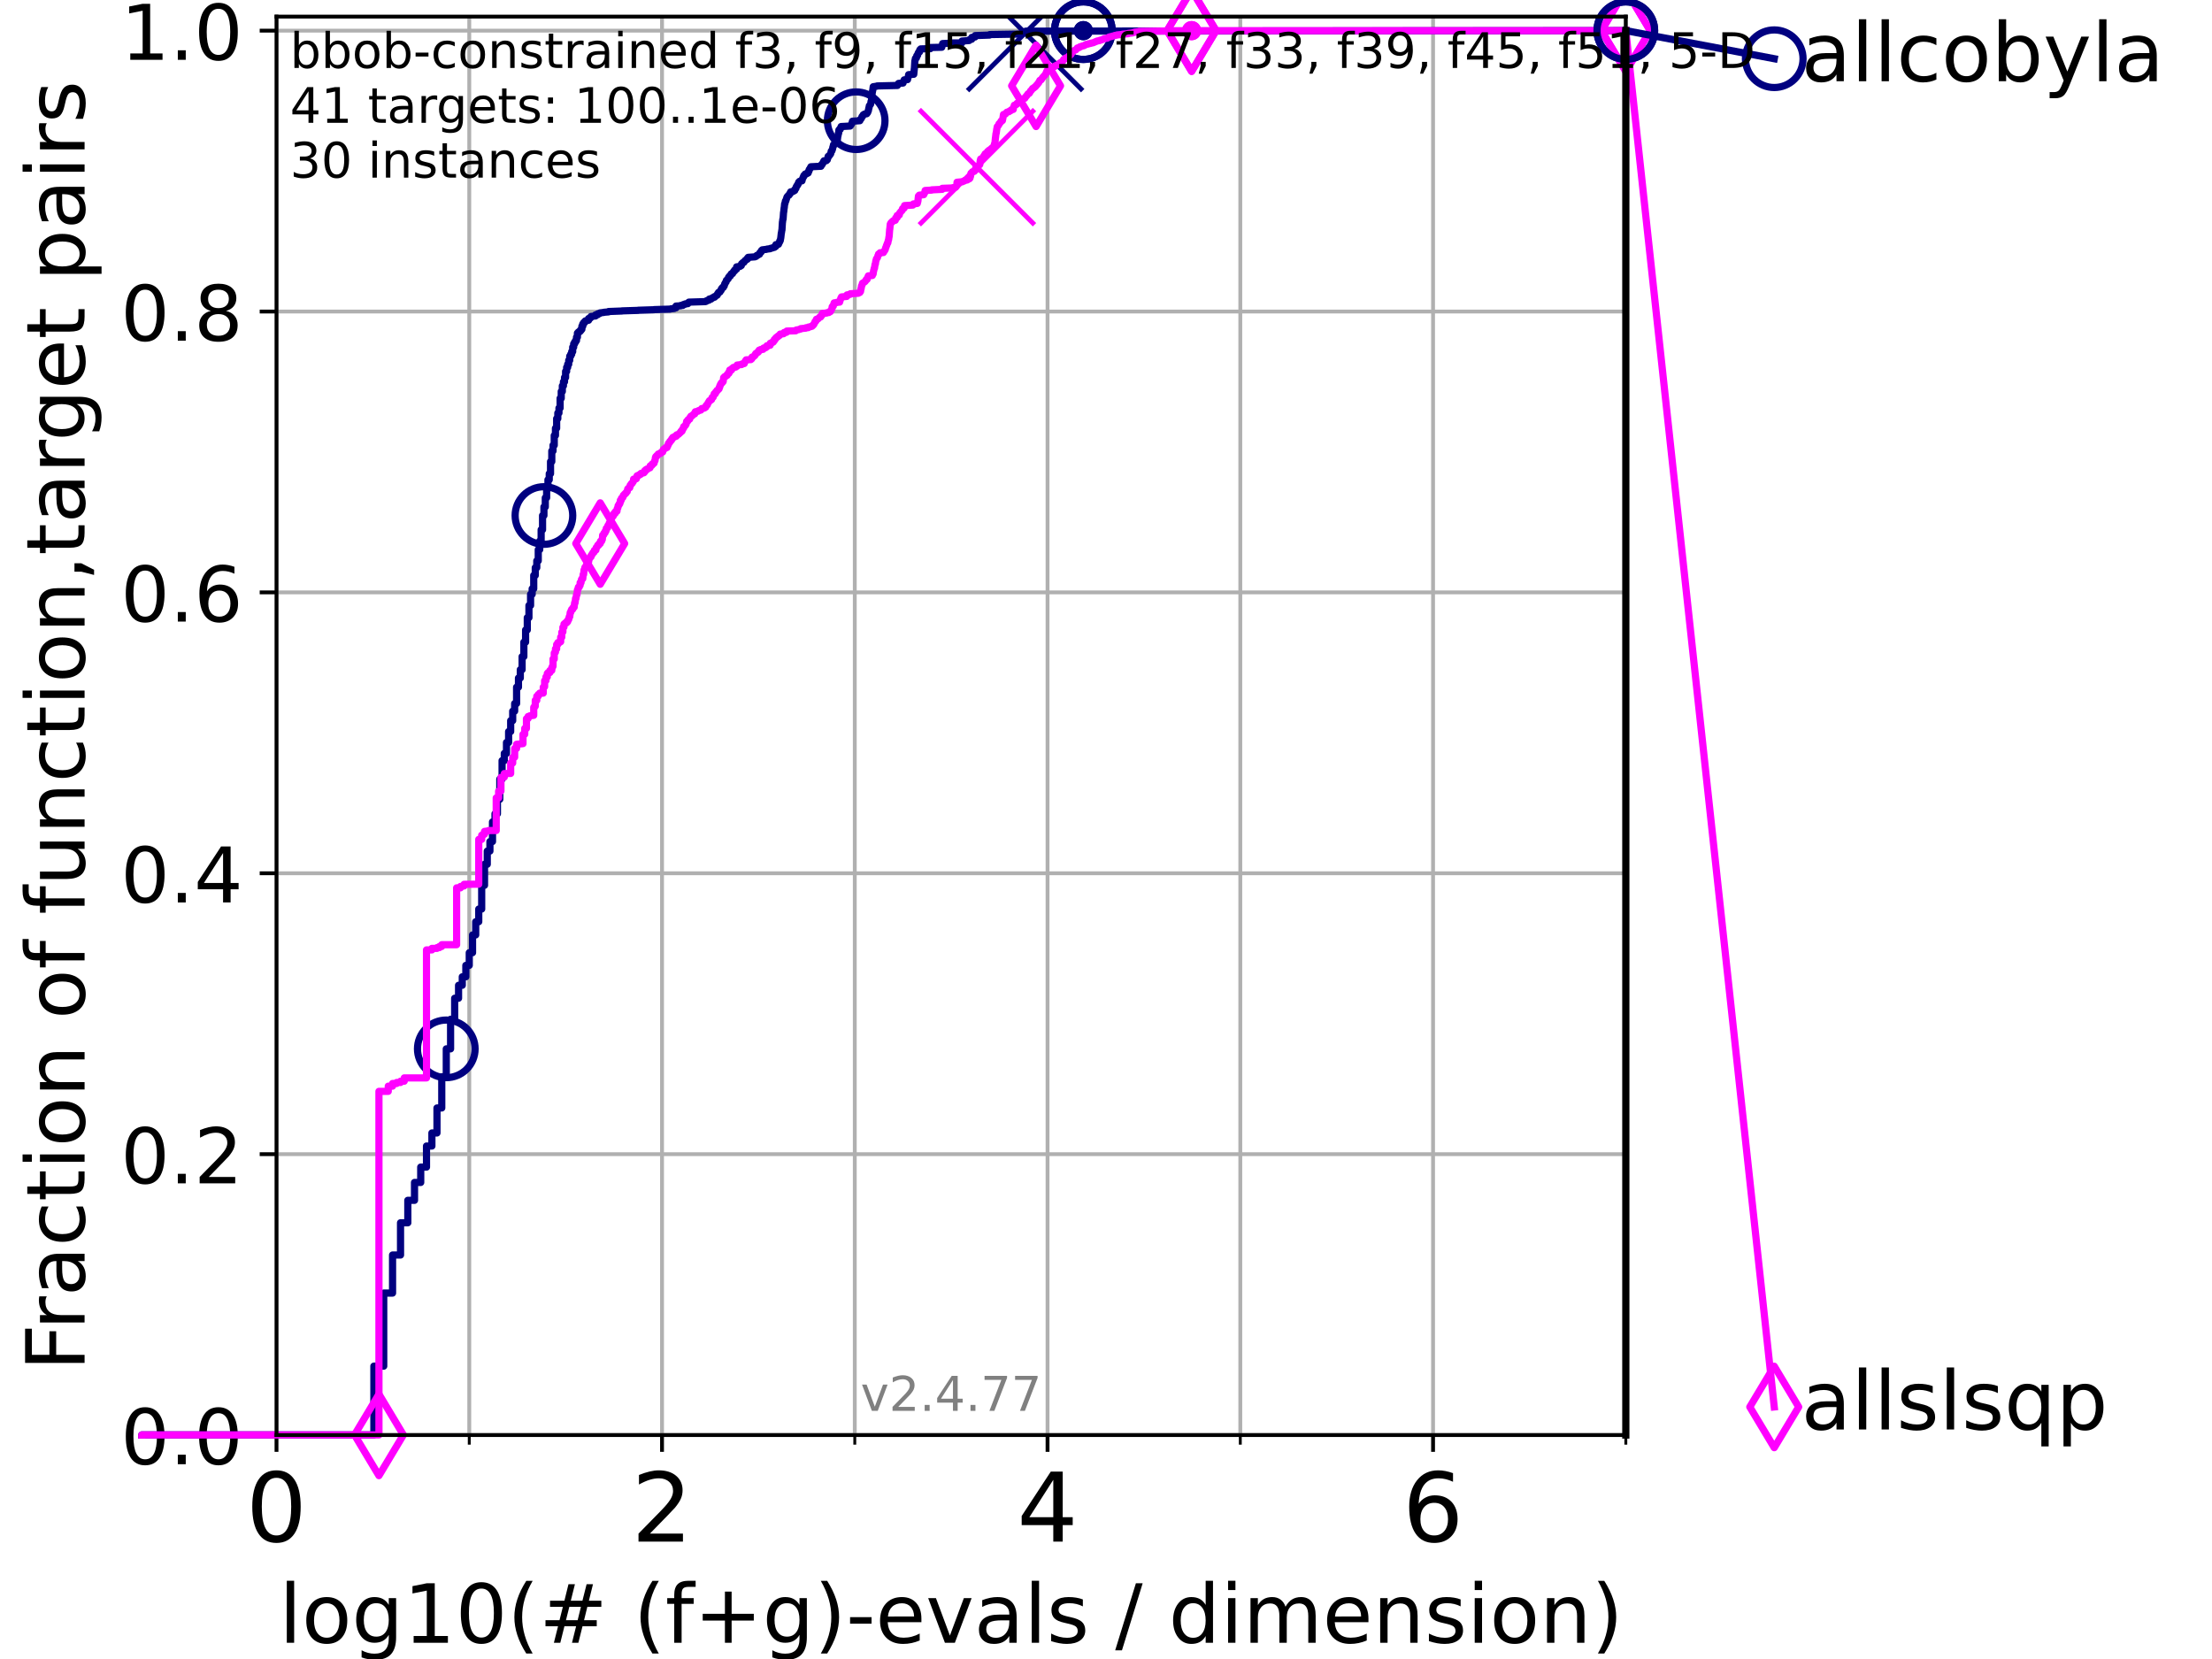 <?xml version="1.0" encoding="utf-8" standalone="no"?>
<!DOCTYPE svg PUBLIC "-//W3C//DTD SVG 1.1//EN"
  "http://www.w3.org/Graphics/SVG/1.1/DTD/svg11.dtd">
<!-- Created with matplotlib (https://matplotlib.org/) -->
<svg height="345.6pt" version="1.1" viewBox="0 0 460.8 345.6" width="460.8pt" xmlns="http://www.w3.org/2000/svg" xmlns:xlink="http://www.w3.org/1999/xlink">
 <defs>
  <style type="text/css">*{stroke-linecap:butt;stroke-linejoin:round;}</style>
 </defs>
 <g id="figure_1">
  <g id="patch_1">
   <path d="M 0 345.6 
L 460.8 345.6 
L 460.8 0 
L 0 0 
z
" style="fill:#ffffff;"/>
  </g>
  <g id="axes_1">
   <g id="patch_2">
    <path d="M 57.6 298.944 
L 338.688 298.944 
L 338.688 3.456 
L 57.6 3.456 
z
" style="fill:#ffffff;"/>
   </g>
   <g id="matplotlib.axis_1">
    <g id="xtick_1">
     <g id="line2d_1">
      <path clip-path="url(#pebc905c6ac)" d="M 57.6 298.944 
L 57.6 3.456 
" style="fill:none;stroke:#b0b0b0;stroke-linecap:square;stroke-width:0.8;"/>
     </g>
     <g id="line2d_2">
      <defs>
       <path d="M 0 0 
L 0 3.5 
" id="meacb35b244" style="stroke:#000000;stroke-width:0.8;"/>
      </defs>
      <g>
       <use style="stroke:#000000;stroke-width:0.8;" x="57.6" xlink:href="#meacb35b244" y="298.944"/>
      </g>
     </g>
     <g id="text_1">
      <!-- 0 -->
      <g transform="translate(51.237 321.141)scale(0.2 -0.2)">
       <defs>
        <path d="M 31.781 66.406 
Q 24.172 66.406 20.328 58.906 
Q 16.5 51.422 16.5 36.375 
Q 16.5 21.391 20.328 13.891 
Q 24.172 6.391 31.781 6.391 
Q 39.453 6.391 43.281 13.891 
Q 47.125 21.391 47.125 36.375 
Q 47.125 51.422 43.281 58.906 
Q 39.453 66.406 31.781 66.406 
z
M 31.781 74.219 
Q 44.047 74.219 50.516 64.516 
Q 56.984 54.828 56.984 36.375 
Q 56.984 17.969 50.516 8.266 
Q 44.047 -1.422 31.781 -1.422 
Q 19.531 -1.422 13.062 8.266 
Q 6.594 17.969 6.594 36.375 
Q 6.594 54.828 13.062 64.516 
Q 19.531 74.219 31.781 74.219 
z
" id="DejaVuSans-48"/>
       </defs>
       <use xlink:href="#DejaVuSans-48"/>
      </g>
     </g>
    </g>
    <g id="xtick_2">
     <g id="line2d_3">
      <path clip-path="url(#pebc905c6ac)" d="M 137.911 298.944 
L 137.911 3.456 
" style="fill:none;stroke:#b0b0b0;stroke-linecap:square;stroke-width:0.8;"/>
     </g>
     <g id="line2d_4">
      <g>
       <use style="stroke:#000000;stroke-width:0.8;" x="137.911" xlink:href="#meacb35b244" y="298.944"/>
      </g>
     </g>
     <g id="text_2">
      <!-- 2 -->
      <g transform="translate(131.548 321.141)scale(0.2 -0.2)">
       <defs>
        <path d="M 19.188 8.297 
L 53.609 8.297 
L 53.609 0 
L 7.328 0 
L 7.328 8.297 
Q 12.938 14.109 22.625 23.891 
Q 32.328 33.688 34.812 36.531 
Q 39.547 41.844 41.422 45.531 
Q 43.312 49.219 43.312 52.781 
Q 43.312 58.594 39.234 62.25 
Q 35.156 65.922 28.609 65.922 
Q 23.969 65.922 18.812 64.312 
Q 13.672 62.703 7.812 59.422 
L 7.812 69.391 
Q 13.766 71.781 18.938 73 
Q 24.125 74.219 28.422 74.219 
Q 39.75 74.219 46.484 68.547 
Q 53.219 62.891 53.219 53.422 
Q 53.219 48.922 51.531 44.891 
Q 49.859 40.875 45.406 35.406 
Q 44.188 33.984 37.641 27.219 
Q 31.109 20.453 19.188 8.297 
z
" id="DejaVuSans-50"/>
       </defs>
       <use xlink:href="#DejaVuSans-50"/>
      </g>
     </g>
    </g>
    <g id="xtick_3">
     <g id="line2d_5">
      <path clip-path="url(#pebc905c6ac)" d="M 218.222 298.944 
L 218.222 3.456 
" style="fill:none;stroke:#b0b0b0;stroke-linecap:square;stroke-width:0.8;"/>
     </g>
     <g id="line2d_6">
      <g>
       <use style="stroke:#000000;stroke-width:0.8;" x="218.222" xlink:href="#meacb35b244" y="298.944"/>
      </g>
     </g>
     <g id="text_3">
      <!-- 4 -->
      <g transform="translate(211.859 321.141)scale(0.2 -0.2)">
       <defs>
        <path d="M 37.797 64.312 
L 12.891 25.391 
L 37.797 25.391 
z
M 35.203 72.906 
L 47.609 72.906 
L 47.609 25.391 
L 58.016 25.391 
L 58.016 17.188 
L 47.609 17.188 
L 47.609 0 
L 37.797 0 
L 37.797 17.188 
L 4.891 17.188 
L 4.891 26.703 
z
" id="DejaVuSans-52"/>
       </defs>
       <use xlink:href="#DejaVuSans-52"/>
      </g>
     </g>
    </g>
    <g id="xtick_4">
     <g id="line2d_7">
      <path clip-path="url(#pebc905c6ac)" d="M 298.533 298.944 
L 298.533 3.456 
" style="fill:none;stroke:#b0b0b0;stroke-linecap:square;stroke-width:0.8;"/>
     </g>
     <g id="line2d_8">
      <g>
       <use style="stroke:#000000;stroke-width:0.8;" x="298.533" xlink:href="#meacb35b244" y="298.944"/>
      </g>
     </g>
     <g id="text_4">
      <!-- 6 -->
      <g transform="translate(292.17 321.141)scale(0.2 -0.2)">
       <defs>
        <path d="M 33.016 40.375 
Q 26.375 40.375 22.484 35.828 
Q 18.609 31.297 18.609 23.391 
Q 18.609 15.531 22.484 10.953 
Q 26.375 6.391 33.016 6.391 
Q 39.656 6.391 43.531 10.953 
Q 47.406 15.531 47.406 23.391 
Q 47.406 31.297 43.531 35.828 
Q 39.656 40.375 33.016 40.375 
z
M 52.594 71.297 
L 52.594 62.312 
Q 48.875 64.062 45.094 64.984 
Q 41.312 65.922 37.594 65.922 
Q 27.828 65.922 22.672 59.328 
Q 17.531 52.734 16.797 39.406 
Q 19.672 43.656 24.016 45.922 
Q 28.375 48.188 33.594 48.188 
Q 44.578 48.188 50.953 41.516 
Q 57.328 34.859 57.328 23.391 
Q 57.328 12.156 50.688 5.359 
Q 44.047 -1.422 33.016 -1.422 
Q 20.359 -1.422 13.672 8.266 
Q 6.984 17.969 6.984 36.375 
Q 6.984 53.656 15.188 63.938 
Q 23.391 74.219 37.203 74.219 
Q 40.922 74.219 44.703 73.484 
Q 48.484 72.75 52.594 71.297 
z
" id="DejaVuSans-54"/>
       </defs>
       <use xlink:href="#DejaVuSans-54"/>
      </g>
     </g>
    </g>
    <g id="xtick_5">
     <g id="line2d_9">
      <path clip-path="url(#pebc905c6ac)" d="M 97.755 298.944 
L 97.755 3.456 
" style="fill:none;stroke:#b0b0b0;stroke-linecap:square;stroke-width:0.8;"/>
     </g>
     <g id="line2d_10">
      <defs>
       <path d="M 0 0 
L 0 2 
" id="m389a20831b" style="stroke:#000000;stroke-width:0.6;"/>
      </defs>
      <g>
       <use style="stroke:#000000;stroke-width:0.6;" x="97.755" xlink:href="#m389a20831b" y="298.944"/>
      </g>
     </g>
    </g>
    <g id="xtick_6">
     <g id="line2d_11">
      <path clip-path="url(#pebc905c6ac)" d="M 178.066 298.944 
L 178.066 3.456 
" style="fill:none;stroke:#b0b0b0;stroke-linecap:square;stroke-width:0.8;"/>
     </g>
     <g id="line2d_12">
      <g>
       <use style="stroke:#000000;stroke-width:0.6;" x="178.066" xlink:href="#m389a20831b" y="298.944"/>
      </g>
     </g>
    </g>
    <g id="xtick_7">
     <g id="line2d_13">
      <path clip-path="url(#pebc905c6ac)" d="M 258.377 298.944 
L 258.377 3.456 
" style="fill:none;stroke:#b0b0b0;stroke-linecap:square;stroke-width:0.8;"/>
     </g>
     <g id="line2d_14">
      <g>
       <use style="stroke:#000000;stroke-width:0.6;" x="258.377" xlink:href="#m389a20831b" y="298.944"/>
      </g>
     </g>
    </g>
    <g id="xtick_8">
     <g id="line2d_15">
      <path clip-path="url(#pebc905c6ac)" d="M 338.688 298.944 
L 338.688 3.456 
" style="fill:none;stroke:#b0b0b0;stroke-linecap:square;stroke-width:0.8;"/>
     </g>
     <g id="line2d_16">
      <g>
       <use style="stroke:#000000;stroke-width:0.6;" x="338.688" xlink:href="#m389a20831b" y="298.944"/>
      </g>
     </g>
    </g>
    <g id="text_5">
     <!-- log10(# (f+g)-evals / dimension) -->
     <g transform="translate(58.145 342.218)scale(0.17 -0.17)">
      <defs>
       <path d="M 9.422 75.984 
L 18.406 75.984 
L 18.406 0 
L 9.422 0 
z
" id="DejaVuSans-108"/>
       <path d="M 30.609 48.391 
Q 23.391 48.391 19.188 42.75 
Q 14.984 37.109 14.984 27.297 
Q 14.984 17.484 19.156 11.844 
Q 23.344 6.203 30.609 6.203 
Q 37.797 6.203 41.984 11.859 
Q 46.188 17.531 46.188 27.297 
Q 46.188 37.016 41.984 42.703 
Q 37.797 48.391 30.609 48.391 
z
M 30.609 56 
Q 42.328 56 49.016 48.375 
Q 55.719 40.766 55.719 27.297 
Q 55.719 13.875 49.016 6.219 
Q 42.328 -1.422 30.609 -1.422 
Q 18.844 -1.422 12.172 6.219 
Q 5.516 13.875 5.516 27.297 
Q 5.516 40.766 12.172 48.375 
Q 18.844 56 30.609 56 
z
" id="DejaVuSans-111"/>
       <path d="M 45.406 27.984 
Q 45.406 37.75 41.375 43.109 
Q 37.359 48.484 30.078 48.484 
Q 22.859 48.484 18.828 43.109 
Q 14.797 37.75 14.797 27.984 
Q 14.797 18.266 18.828 12.891 
Q 22.859 7.516 30.078 7.516 
Q 37.359 7.516 41.375 12.891 
Q 45.406 18.266 45.406 27.984 
z
M 54.391 6.781 
Q 54.391 -7.172 48.188 -13.984 
Q 42 -20.797 29.203 -20.797 
Q 24.469 -20.797 20.266 -20.094 
Q 16.062 -19.391 12.109 -17.922 
L 12.109 -9.188 
Q 16.062 -11.328 19.922 -12.344 
Q 23.781 -13.375 27.781 -13.375 
Q 36.625 -13.375 41.016 -8.766 
Q 45.406 -4.156 45.406 5.172 
L 45.406 9.625 
Q 42.625 4.781 38.281 2.391 
Q 33.938 0 27.875 0 
Q 17.828 0 11.672 7.656 
Q 5.516 15.328 5.516 27.984 
Q 5.516 40.672 11.672 48.328 
Q 17.828 56 27.875 56 
Q 33.938 56 38.281 53.609 
Q 42.625 51.219 45.406 46.391 
L 45.406 54.688 
L 54.391 54.688 
z
" id="DejaVuSans-103"/>
       <path d="M 12.406 8.297 
L 28.516 8.297 
L 28.516 63.922 
L 10.984 60.406 
L 10.984 69.391 
L 28.422 72.906 
L 38.281 72.906 
L 38.281 8.297 
L 54.391 8.297 
L 54.391 0 
L 12.406 0 
z
" id="DejaVuSans-49"/>
       <path d="M 31 75.875 
Q 24.469 64.656 21.281 53.656 
Q 18.109 42.672 18.109 31.391 
Q 18.109 20.125 21.312 9.062 
Q 24.516 -2 31 -13.188 
L 23.188 -13.188 
Q 15.875 -1.703 12.234 9.375 
Q 8.594 20.453 8.594 31.391 
Q 8.594 42.281 12.203 53.312 
Q 15.828 64.359 23.188 75.875 
z
" id="DejaVuSans-40"/>
       <path d="M 51.125 44 
L 36.922 44 
L 32.812 27.688 
L 47.125 27.688 
z
M 43.797 71.781 
L 38.719 51.516 
L 52.984 51.516 
L 58.109 71.781 
L 65.922 71.781 
L 60.891 51.516 
L 76.125 51.516 
L 76.125 44 
L 58.984 44 
L 54.984 27.688 
L 70.516 27.688 
L 70.516 20.219 
L 53.078 20.219 
L 48 0 
L 40.188 0 
L 45.219 20.219 
L 30.906 20.219 
L 25.875 0 
L 18.016 0 
L 23.094 20.219 
L 7.719 20.219 
L 7.719 27.688 
L 24.906 27.688 
L 29 44 
L 13.281 44 
L 13.281 51.516 
L 30.906 51.516 
L 35.891 71.781 
z
" id="DejaVuSans-35"/>
       <path id="DejaVuSans-32"/>
       <path d="M 37.109 75.984 
L 37.109 68.5 
L 28.516 68.5 
Q 23.688 68.5 21.797 66.547 
Q 19.922 64.594 19.922 59.516 
L 19.922 54.688 
L 34.719 54.688 
L 34.719 47.703 
L 19.922 47.703 
L 19.922 0 
L 10.891 0 
L 10.891 47.703 
L 2.297 47.703 
L 2.297 54.688 
L 10.891 54.688 
L 10.891 58.5 
Q 10.891 67.625 15.141 71.797 
Q 19.391 75.984 28.609 75.984 
z
" id="DejaVuSans-102"/>
       <path d="M 46 62.703 
L 46 35.5 
L 73.188 35.5 
L 73.188 27.203 
L 46 27.203 
L 46 0 
L 37.797 0 
L 37.797 27.203 
L 10.594 27.203 
L 10.594 35.5 
L 37.797 35.5 
L 37.797 62.703 
z
" id="DejaVuSans-43"/>
       <path d="M 8.016 75.875 
L 15.828 75.875 
Q 23.141 64.359 26.781 53.312 
Q 30.422 42.281 30.422 31.391 
Q 30.422 20.453 26.781 9.375 
Q 23.141 -1.703 15.828 -13.188 
L 8.016 -13.188 
Q 14.5 -2 17.703 9.062 
Q 20.906 20.125 20.906 31.391 
Q 20.906 42.672 17.703 53.656 
Q 14.5 64.656 8.016 75.875 
z
" id="DejaVuSans-41"/>
       <path d="M 4.891 31.391 
L 31.203 31.391 
L 31.203 23.391 
L 4.891 23.391 
z
" id="DejaVuSans-45"/>
       <path d="M 56.203 29.594 
L 56.203 25.203 
L 14.891 25.203 
Q 15.484 15.922 20.484 11.062 
Q 25.484 6.203 34.422 6.203 
Q 39.594 6.203 44.453 7.469 
Q 49.312 8.734 54.109 11.281 
L 54.109 2.781 
Q 49.266 0.734 44.188 -0.344 
Q 39.109 -1.422 33.891 -1.422 
Q 20.797 -1.422 13.156 6.188 
Q 5.516 13.812 5.516 26.812 
Q 5.516 40.234 12.766 48.109 
Q 20.016 56 32.328 56 
Q 43.359 56 49.781 48.891 
Q 56.203 41.797 56.203 29.594 
z
M 47.219 32.234 
Q 47.125 39.594 43.094 43.984 
Q 39.062 48.391 32.422 48.391 
Q 24.906 48.391 20.391 44.141 
Q 15.875 39.891 15.188 32.172 
z
" id="DejaVuSans-101"/>
       <path d="M 2.984 54.688 
L 12.5 54.688 
L 29.594 8.797 
L 46.688 54.688 
L 56.203 54.688 
L 35.688 0 
L 23.484 0 
z
" id="DejaVuSans-118"/>
       <path d="M 34.281 27.484 
Q 23.391 27.484 19.188 25 
Q 14.984 22.516 14.984 16.5 
Q 14.984 11.719 18.141 8.906 
Q 21.297 6.109 26.703 6.109 
Q 34.188 6.109 38.703 11.406 
Q 43.219 16.703 43.219 25.484 
L 43.219 27.484 
z
M 52.203 31.203 
L 52.203 0 
L 43.219 0 
L 43.219 8.297 
Q 40.141 3.328 35.547 0.953 
Q 30.953 -1.422 24.312 -1.422 
Q 15.922 -1.422 10.953 3.297 
Q 6 8.016 6 15.922 
Q 6 25.141 12.172 29.828 
Q 18.359 34.516 30.609 34.516 
L 43.219 34.516 
L 43.219 35.406 
Q 43.219 41.609 39.141 45 
Q 35.062 48.391 27.688 48.391 
Q 23 48.391 18.547 47.266 
Q 14.109 46.141 10.016 43.891 
L 10.016 52.203 
Q 14.938 54.109 19.578 55.047 
Q 24.219 56 28.609 56 
Q 40.484 56 46.344 49.844 
Q 52.203 43.703 52.203 31.203 
z
" id="DejaVuSans-97"/>
       <path d="M 44.281 53.078 
L 44.281 44.578 
Q 40.484 46.531 36.375 47.5 
Q 32.281 48.484 27.875 48.484 
Q 21.188 48.484 17.844 46.438 
Q 14.5 44.391 14.5 40.281 
Q 14.5 37.156 16.891 35.375 
Q 19.281 33.594 26.516 31.984 
L 29.594 31.297 
Q 39.156 29.25 43.188 25.516 
Q 47.219 21.781 47.219 15.094 
Q 47.219 7.469 41.188 3.016 
Q 35.156 -1.422 24.609 -1.422 
Q 20.219 -1.422 15.453 -0.562 
Q 10.688 0.297 5.422 2 
L 5.422 11.281 
Q 10.406 8.688 15.234 7.391 
Q 20.062 6.109 24.812 6.109 
Q 31.156 6.109 34.562 8.281 
Q 37.984 10.453 37.984 14.406 
Q 37.984 18.062 35.516 20.016 
Q 33.062 21.969 24.703 23.781 
L 21.578 24.516 
Q 13.234 26.266 9.516 29.906 
Q 5.812 33.547 5.812 39.891 
Q 5.812 47.609 11.281 51.797 
Q 16.75 56 26.812 56 
Q 31.781 56 36.172 55.266 
Q 40.578 54.547 44.281 53.078 
z
" id="DejaVuSans-115"/>
       <path d="M 25.391 72.906 
L 33.688 72.906 
L 8.297 -9.281 
L 0 -9.281 
z
" id="DejaVuSans-47"/>
       <path d="M 45.406 46.391 
L 45.406 75.984 
L 54.391 75.984 
L 54.391 0 
L 45.406 0 
L 45.406 8.203 
Q 42.578 3.328 38.25 0.953 
Q 33.938 -1.422 27.875 -1.422 
Q 17.969 -1.422 11.734 6.484 
Q 5.516 14.406 5.516 27.297 
Q 5.516 40.188 11.734 48.094 
Q 17.969 56 27.875 56 
Q 33.938 56 38.25 53.625 
Q 42.578 51.266 45.406 46.391 
z
M 14.797 27.297 
Q 14.797 17.391 18.875 11.75 
Q 22.953 6.109 30.078 6.109 
Q 37.203 6.109 41.297 11.75 
Q 45.406 17.391 45.406 27.297 
Q 45.406 37.203 41.297 42.844 
Q 37.203 48.484 30.078 48.484 
Q 22.953 48.484 18.875 42.844 
Q 14.797 37.203 14.797 27.297 
z
" id="DejaVuSans-100"/>
       <path d="M 9.422 54.688 
L 18.406 54.688 
L 18.406 0 
L 9.422 0 
z
M 9.422 75.984 
L 18.406 75.984 
L 18.406 64.594 
L 9.422 64.594 
z
" id="DejaVuSans-105"/>
       <path d="M 52 44.188 
Q 55.375 50.25 60.062 53.125 
Q 64.75 56 71.094 56 
Q 79.641 56 84.281 50.016 
Q 88.922 44.047 88.922 33.016 
L 88.922 0 
L 79.891 0 
L 79.891 32.719 
Q 79.891 40.578 77.094 44.375 
Q 74.312 48.188 68.609 48.188 
Q 61.625 48.188 57.562 43.547 
Q 53.516 38.922 53.516 30.906 
L 53.516 0 
L 44.484 0 
L 44.484 32.719 
Q 44.484 40.625 41.703 44.406 
Q 38.922 48.188 33.109 48.188 
Q 26.219 48.188 22.156 43.531 
Q 18.109 38.875 18.109 30.906 
L 18.109 0 
L 9.078 0 
L 9.078 54.688 
L 18.109 54.688 
L 18.109 46.188 
Q 21.188 51.219 25.484 53.609 
Q 29.781 56 35.688 56 
Q 41.656 56 45.828 52.969 
Q 50 49.953 52 44.188 
z
" id="DejaVuSans-109"/>
       <path d="M 54.891 33.016 
L 54.891 0 
L 45.906 0 
L 45.906 32.719 
Q 45.906 40.484 42.875 44.328 
Q 39.844 48.188 33.797 48.188 
Q 26.516 48.188 22.312 43.547 
Q 18.109 38.922 18.109 30.906 
L 18.109 0 
L 9.078 0 
L 9.078 54.688 
L 18.109 54.688 
L 18.109 46.188 
Q 21.344 51.125 25.703 53.562 
Q 30.078 56 35.797 56 
Q 45.219 56 50.047 50.172 
Q 54.891 44.344 54.891 33.016 
z
" id="DejaVuSans-110"/>
      </defs>
      <use xlink:href="#DejaVuSans-108"/>
      <use x="27.783" xlink:href="#DejaVuSans-111"/>
      <use x="88.965" xlink:href="#DejaVuSans-103"/>
      <use x="152.441" xlink:href="#DejaVuSans-49"/>
      <use x="216.064" xlink:href="#DejaVuSans-48"/>
      <use x="279.688" xlink:href="#DejaVuSans-40"/>
      <use x="318.701" xlink:href="#DejaVuSans-35"/>
      <use x="402.49" xlink:href="#DejaVuSans-32"/>
      <use x="434.277" xlink:href="#DejaVuSans-40"/>
      <use x="473.291" xlink:href="#DejaVuSans-102"/>
      <use x="508.496" xlink:href="#DejaVuSans-43"/>
      <use x="592.285" xlink:href="#DejaVuSans-103"/>
      <use x="655.762" xlink:href="#DejaVuSans-41"/>
      <use x="694.775" xlink:href="#DejaVuSans-45"/>
      <use x="730.859" xlink:href="#DejaVuSans-101"/>
      <use x="792.383" xlink:href="#DejaVuSans-118"/>
      <use x="851.562" xlink:href="#DejaVuSans-97"/>
      <use x="912.842" xlink:href="#DejaVuSans-108"/>
      <use x="940.625" xlink:href="#DejaVuSans-115"/>
      <use x="992.725" xlink:href="#DejaVuSans-32"/>
      <use x="1024.512" xlink:href="#DejaVuSans-47"/>
      <use x="1058.203" xlink:href="#DejaVuSans-32"/>
      <use x="1089.99" xlink:href="#DejaVuSans-100"/>
      <use x="1153.467" xlink:href="#DejaVuSans-105"/>
      <use x="1181.25" xlink:href="#DejaVuSans-109"/>
      <use x="1278.662" xlink:href="#DejaVuSans-101"/>
      <use x="1340.186" xlink:href="#DejaVuSans-110"/>
      <use x="1403.564" xlink:href="#DejaVuSans-115"/>
      <use x="1455.664" xlink:href="#DejaVuSans-105"/>
      <use x="1483.447" xlink:href="#DejaVuSans-111"/>
      <use x="1544.629" xlink:href="#DejaVuSans-110"/>
      <use x="1608.008" xlink:href="#DejaVuSans-41"/>
     </g>
    </g>
   </g>
   <g id="matplotlib.axis_2">
    <g id="ytick_1">
     <g id="line2d_17">
      <path clip-path="url(#pebc905c6ac)" d="M 57.6 298.944 
L 338.688 298.944 
" style="fill:none;stroke:#b0b0b0;stroke-linecap:square;stroke-width:0.8;"/>
     </g>
     <g id="line2d_18">
      <defs>
       <path d="M 0 0 
L -3.5 0 
" id="mbbe2f02b43" style="stroke:#000000;stroke-width:0.8;"/>
      </defs>
      <g>
       <use style="stroke:#000000;stroke-width:0.8;" x="57.6" xlink:href="#mbbe2f02b43" y="298.944"/>
      </g>
     </g>
     <g id="text_6">
      <!-- 0.0 -->
      <g transform="translate(25.155 305.023)scale(0.16 -0.16)">
       <defs>
        <path d="M 10.688 12.406 
L 21 12.406 
L 21 0 
L 10.688 0 
z
" id="DejaVuSans-46"/>
       </defs>
       <use xlink:href="#DejaVuSans-48"/>
       <use x="63.623" xlink:href="#DejaVuSans-46"/>
       <use x="95.41" xlink:href="#DejaVuSans-48"/>
      </g>
     </g>
    </g>
    <g id="ytick_2">
     <g id="line2d_19">
      <path clip-path="url(#pebc905c6ac)" d="M 57.6 240.432 
L 338.688 240.432 
" style="fill:none;stroke:#b0b0b0;stroke-linecap:square;stroke-width:0.8;"/>
     </g>
     <g id="line2d_20">
      <g>
       <use style="stroke:#000000;stroke-width:0.8;" x="57.6" xlink:href="#mbbe2f02b43" y="240.432"/>
      </g>
     </g>
     <g id="text_7">
      <!-- 0.2 -->
      <g transform="translate(25.155 246.51)scale(0.16 -0.16)">
       <use xlink:href="#DejaVuSans-48"/>
       <use x="63.623" xlink:href="#DejaVuSans-46"/>
       <use x="95.41" xlink:href="#DejaVuSans-50"/>
      </g>
     </g>
    </g>
    <g id="ytick_3">
     <g id="line2d_21">
      <path clip-path="url(#pebc905c6ac)" d="M 57.6 181.919 
L 338.688 181.919 
" style="fill:none;stroke:#b0b0b0;stroke-linecap:square;stroke-width:0.8;"/>
     </g>
     <g id="line2d_22">
      <g>
       <use style="stroke:#000000;stroke-width:0.8;" x="57.6" xlink:href="#mbbe2f02b43" y="181.919"/>
      </g>
     </g>
     <g id="text_8">
      <!-- 0.4 -->
      <g transform="translate(25.155 187.998)scale(0.16 -0.16)">
       <use xlink:href="#DejaVuSans-48"/>
       <use x="63.623" xlink:href="#DejaVuSans-46"/>
       <use x="95.41" xlink:href="#DejaVuSans-52"/>
      </g>
     </g>
    </g>
    <g id="ytick_4">
     <g id="line2d_23">
      <path clip-path="url(#pebc905c6ac)" d="M 57.6 123.407 
L 338.688 123.407 
" style="fill:none;stroke:#b0b0b0;stroke-linecap:square;stroke-width:0.8;"/>
     </g>
     <g id="line2d_24">
      <g>
       <use style="stroke:#000000;stroke-width:0.8;" x="57.6" xlink:href="#mbbe2f02b43" y="123.407"/>
      </g>
     </g>
     <g id="text_9">
      <!-- 0.6 -->
      <g transform="translate(25.155 129.485)scale(0.16 -0.16)">
       <use xlink:href="#DejaVuSans-48"/>
       <use x="63.623" xlink:href="#DejaVuSans-46"/>
       <use x="95.41" xlink:href="#DejaVuSans-54"/>
      </g>
     </g>
    </g>
    <g id="ytick_5">
     <g id="line2d_25">
      <path clip-path="url(#pebc905c6ac)" d="M 57.6 64.894 
L 338.688 64.894 
" style="fill:none;stroke:#b0b0b0;stroke-linecap:square;stroke-width:0.8;"/>
     </g>
     <g id="line2d_26">
      <g>
       <use style="stroke:#000000;stroke-width:0.8;" x="57.6" xlink:href="#mbbe2f02b43" y="64.894"/>
      </g>
     </g>
     <g id="text_10">
      <!-- 0.8 -->
      <g transform="translate(25.155 70.973)scale(0.16 -0.16)">
       <defs>
        <path d="M 31.781 34.625 
Q 24.75 34.625 20.719 30.859 
Q 16.703 27.094 16.703 20.516 
Q 16.703 13.922 20.719 10.156 
Q 24.75 6.391 31.781 6.391 
Q 38.812 6.391 42.859 10.172 
Q 46.922 13.969 46.922 20.516 
Q 46.922 27.094 42.891 30.859 
Q 38.875 34.625 31.781 34.625 
z
M 21.922 38.812 
Q 15.578 40.375 12.031 44.719 
Q 8.5 49.078 8.5 55.328 
Q 8.5 64.062 14.719 69.141 
Q 20.953 74.219 31.781 74.219 
Q 42.672 74.219 48.875 69.141 
Q 55.078 64.062 55.078 55.328 
Q 55.078 49.078 51.531 44.719 
Q 48 40.375 41.703 38.812 
Q 48.828 37.156 52.797 32.312 
Q 56.781 27.484 56.781 20.516 
Q 56.781 9.906 50.312 4.234 
Q 43.844 -1.422 31.781 -1.422 
Q 19.734 -1.422 13.25 4.234 
Q 6.781 9.906 6.781 20.516 
Q 6.781 27.484 10.781 32.312 
Q 14.797 37.156 21.922 38.812 
z
M 18.312 54.391 
Q 18.312 48.734 21.844 45.562 
Q 25.391 42.391 31.781 42.391 
Q 38.141 42.391 41.719 45.562 
Q 45.312 48.734 45.312 54.391 
Q 45.312 60.062 41.719 63.234 
Q 38.141 66.406 31.781 66.406 
Q 25.391 66.406 21.844 63.234 
Q 18.312 60.062 18.312 54.391 
z
" id="DejaVuSans-56"/>
       </defs>
       <use xlink:href="#DejaVuSans-48"/>
       <use x="63.623" xlink:href="#DejaVuSans-46"/>
       <use x="95.41" xlink:href="#DejaVuSans-56"/>
      </g>
     </g>
    </g>
    <g id="ytick_6">
     <g id="line2d_27">
      <path clip-path="url(#pebc905c6ac)" d="M 57.6 6.382 
L 338.688 6.382 
" style="fill:none;stroke:#b0b0b0;stroke-linecap:square;stroke-width:0.8;"/>
     </g>
     <g id="line2d_28">
      <g>
       <use style="stroke:#000000;stroke-width:0.8;" x="57.6" xlink:href="#mbbe2f02b43" y="6.382"/>
      </g>
     </g>
     <g id="text_11">
      <!-- 1.0 -->
      <g transform="translate(25.155 12.46)scale(0.16 -0.16)">
       <use xlink:href="#DejaVuSans-49"/>
       <use x="63.623" xlink:href="#DejaVuSans-46"/>
       <use x="95.41" xlink:href="#DejaVuSans-48"/>
      </g>
     </g>
    </g>
    <g id="text_12">
     <!-- Fraction of function,target pairs -->
     <g transform="translate(17.62 285.585)rotate(-90)scale(0.17 -0.17)">
      <defs>
       <path d="M 9.812 72.906 
L 51.703 72.906 
L 51.703 64.594 
L 19.672 64.594 
L 19.672 43.109 
L 48.578 43.109 
L 48.578 34.812 
L 19.672 34.812 
L 19.672 0 
L 9.812 0 
z
" id="DejaVuSans-70"/>
       <path d="M 41.109 46.297 
Q 39.594 47.172 37.812 47.578 
Q 36.031 48 33.891 48 
Q 26.266 48 22.188 43.047 
Q 18.109 38.094 18.109 28.812 
L 18.109 0 
L 9.078 0 
L 9.078 54.688 
L 18.109 54.688 
L 18.109 46.188 
Q 20.953 51.172 25.484 53.578 
Q 30.031 56 36.531 56 
Q 37.453 56 38.578 55.875 
Q 39.703 55.766 41.062 55.516 
z
" id="DejaVuSans-114"/>
       <path d="M 48.781 52.594 
L 48.781 44.188 
Q 44.969 46.297 41.141 47.344 
Q 37.312 48.391 33.406 48.391 
Q 24.656 48.391 19.812 42.844 
Q 14.984 37.312 14.984 27.297 
Q 14.984 17.281 19.812 11.734 
Q 24.656 6.203 33.406 6.203 
Q 37.312 6.203 41.141 7.25 
Q 44.969 8.297 48.781 10.406 
L 48.781 2.094 
Q 45.016 0.344 40.984 -0.531 
Q 36.969 -1.422 32.422 -1.422 
Q 20.062 -1.422 12.781 6.344 
Q 5.516 14.109 5.516 27.297 
Q 5.516 40.672 12.859 48.328 
Q 20.219 56 33.016 56 
Q 37.156 56 41.109 55.141 
Q 45.062 54.297 48.781 52.594 
z
" id="DejaVuSans-99"/>
       <path d="M 18.312 70.219 
L 18.312 54.688 
L 36.812 54.688 
L 36.812 47.703 
L 18.312 47.703 
L 18.312 18.016 
Q 18.312 11.328 20.141 9.422 
Q 21.969 7.516 27.594 7.516 
L 36.812 7.516 
L 36.812 0 
L 27.594 0 
Q 17.188 0 13.234 3.875 
Q 9.281 7.766 9.281 18.016 
L 9.281 47.703 
L 2.688 47.703 
L 2.688 54.688 
L 9.281 54.688 
L 9.281 70.219 
z
" id="DejaVuSans-116"/>
       <path d="M 8.5 21.578 
L 8.5 54.688 
L 17.484 54.688 
L 17.484 21.922 
Q 17.484 14.156 20.5 10.266 
Q 23.531 6.391 29.594 6.391 
Q 36.859 6.391 41.078 11.031 
Q 45.312 15.672 45.312 23.688 
L 45.312 54.688 
L 54.297 54.688 
L 54.297 0 
L 45.312 0 
L 45.312 8.406 
Q 42.047 3.422 37.719 1 
Q 33.406 -1.422 27.688 -1.422 
Q 18.266 -1.422 13.375 4.438 
Q 8.5 10.297 8.5 21.578 
z
M 31.109 56 
z
" id="DejaVuSans-117"/>
       <path d="M 11.719 12.406 
L 22.016 12.406 
L 22.016 4 
L 14.016 -11.625 
L 7.719 -11.625 
L 11.719 4 
z
" id="DejaVuSans-44"/>
       <path d="M 18.109 8.203 
L 18.109 -20.797 
L 9.078 -20.797 
L 9.078 54.688 
L 18.109 54.688 
L 18.109 46.391 
Q 20.953 51.266 25.266 53.625 
Q 29.594 56 35.594 56 
Q 45.562 56 51.781 48.094 
Q 58.016 40.188 58.016 27.297 
Q 58.016 14.406 51.781 6.484 
Q 45.562 -1.422 35.594 -1.422 
Q 29.594 -1.422 25.266 0.953 
Q 20.953 3.328 18.109 8.203 
z
M 48.688 27.297 
Q 48.688 37.203 44.609 42.844 
Q 40.531 48.484 33.406 48.484 
Q 26.266 48.484 22.188 42.844 
Q 18.109 37.203 18.109 27.297 
Q 18.109 17.391 22.188 11.75 
Q 26.266 6.109 33.406 6.109 
Q 40.531 6.109 44.609 11.75 
Q 48.688 17.391 48.688 27.297 
z
" id="DejaVuSans-112"/>
      </defs>
      <use xlink:href="#DejaVuSans-70"/>
      <use x="50.27" xlink:href="#DejaVuSans-114"/>
      <use x="91.383" xlink:href="#DejaVuSans-97"/>
      <use x="152.662" xlink:href="#DejaVuSans-99"/>
      <use x="207.643" xlink:href="#DejaVuSans-116"/>
      <use x="246.852" xlink:href="#DejaVuSans-105"/>
      <use x="274.635" xlink:href="#DejaVuSans-111"/>
      <use x="335.816" xlink:href="#DejaVuSans-110"/>
      <use x="399.195" xlink:href="#DejaVuSans-32"/>
      <use x="430.982" xlink:href="#DejaVuSans-111"/>
      <use x="492.164" xlink:href="#DejaVuSans-102"/>
      <use x="527.369" xlink:href="#DejaVuSans-32"/>
      <use x="559.156" xlink:href="#DejaVuSans-102"/>
      <use x="594.361" xlink:href="#DejaVuSans-117"/>
      <use x="657.74" xlink:href="#DejaVuSans-110"/>
      <use x="721.119" xlink:href="#DejaVuSans-99"/>
      <use x="776.1" xlink:href="#DejaVuSans-116"/>
      <use x="815.309" xlink:href="#DejaVuSans-105"/>
      <use x="843.092" xlink:href="#DejaVuSans-111"/>
      <use x="904.273" xlink:href="#DejaVuSans-110"/>
      <use x="967.652" xlink:href="#DejaVuSans-44"/>
      <use x="999.439" xlink:href="#DejaVuSans-116"/>
      <use x="1038.648" xlink:href="#DejaVuSans-97"/>
      <use x="1099.928" xlink:href="#DejaVuSans-114"/>
      <use x="1139.291" xlink:href="#DejaVuSans-103"/>
      <use x="1202.768" xlink:href="#DejaVuSans-101"/>
      <use x="1264.291" xlink:href="#DejaVuSans-116"/>
      <use x="1303.5" xlink:href="#DejaVuSans-32"/>
      <use x="1335.287" xlink:href="#DejaVuSans-112"/>
      <use x="1398.764" xlink:href="#DejaVuSans-97"/>
      <use x="1460.043" xlink:href="#DejaVuSans-105"/>
      <use x="1487.826" xlink:href="#DejaVuSans-114"/>
      <use x="1528.939" xlink:href="#DejaVuSans-115"/>
     </g>
    </g>
   </g>
   <g id="line2d_29">
    <defs>
     <path d="M 0 1.5 
C 0.398 1.5 0.779 1.342 1.061 1.061 
C 1.342 0.779 1.5 0.398 1.5 0 
C 1.5 -0.398 1.342 -0.779 1.061 -1.061 
C 0.779 -1.342 0.398 -1.5 0 -1.5 
C -0.398 -1.5 -0.779 -1.342 -1.061 -1.061 
C -1.342 -0.779 -1.5 -0.398 -1.5 0 
C -1.5 0.398 -1.342 0.779 -1.061 1.061 
C -0.779 1.342 -0.398 1.5 0 1.5 
z
" id="m79fd6a0431" style="stroke:#000080;"/>
    </defs>
    <g>
     <use style="fill:#000080;stroke:#000080;" x="225.676" xlink:href="#m79fd6a0431" y="6.382"/>
     <use style="fill:#000080;stroke:#000080;" x="225.676" xlink:href="#m79fd6a0431" y="6.382"/>
    </g>
   </g>
   <g id="line2d_30">
    <path d="M 29.533 298.944 
L 29.533 298.918 
L 77.885 298.918 
L 77.885 284.593 
L 79.939 284.593 
L 79.939 269.371 
L 81.776 269.371 
L 81.776 261.442 
L 83.438 261.442 
L 83.438 254.729 
L 84.956 254.729 
L 84.956 250.051 
L 86.351 250.051 
L 86.351 246.325 
L 87.644 246.325 
L 87.644 243.127 
L 88.847 243.127 
L 88.847 238.74 
L 89.973 238.74 
L 89.973 236.018 
L 91.03 236.018 
L 91.03 230.812 
L 92.027 230.812 
L 92.027 224.31 
L 92.969 224.31 
L 92.969 218.496 
L 93.864 218.496 
L 93.864 212.338 
L 94.715 212.338 
L 94.715 207.951 
L 95.526 207.951 
L 95.526 205.255 
L 96.301 205.255 
L 96.301 203.485 
L 97.044 203.485 
L 97.044 201.106 
L 97.755 201.106 
L 97.755 198.463 
L 98.439 198.463 
L 98.439 194.763 
L 99.098 194.763 
L 99.098 192.015 
L 99.732 192.015 
L 99.732 189.372 
L 100.344 189.372 
L 100.344 184.43 
L 100.935 184.43 
L 100.935 180.043 
L 101.507 180.043 
L 101.507 177.294 
L 102.06 177.294 
L 102.06 175.312 
L 102.597 175.312 
L 102.597 171.216 
L 103.118 171.216 
L 103.118 169.524 
L 103.623 169.524 
L 103.623 166.511 
L 104.115 166.511 
L 104.115 162.309 
L 104.592 162.309 
L 104.592 158.451 
L 105.057 158.451 
L 105.057 156.944 
L 105.51 156.944 
L 105.51 154.671 
L 105.952 154.671 
L 105.952 152.399 
L 106.383 152.399 
L 106.383 150.126 
L 106.803 150.126 
L 106.803 148.144 
L 107.213 148.144 
L 107.213 146.558 
L 107.614 146.558 
L 107.614 143.149 
L 108.006 143.149 
L 108.006 141.246 
L 108.389 141.246 
L 108.389 139.501 
L 108.764 139.501 
L 108.764 136.779 
L 109.132 136.779 
L 109.132 133.767 
L 109.491 133.767 
L 109.491 131.229 
L 109.843 131.229 
L 109.843 128.666 
L 110.189 128.666 
L 110.189 126.129 
L 110.527 126.129 
L 110.527 123.803 
L 110.86 123.803 
L 110.86 122.64 
L 111.186 122.64 
L 111.186 119.865 
L 111.506 119.865 
L 111.506 118.253 
L 111.82 118.253 
L 111.82 116.826 
L 112.128 116.826 
L 112.128 114.5 
L 112.432 114.5 
L 112.432 112.703 
L 112.73 112.703 
L 112.73 110.351 
L 113.023 110.351 
L 113.023 107.391 
L 113.311 107.391 
L 113.311 105.594 
L 113.595 105.594 
L 113.595 103.691 
L 113.874 103.691 
L 113.874 101.788 
L 114.148 101.788 
L 114.148 99.938 
L 114.419 99.938 
L 114.419 98.67 
L 114.685 98.67 
L 114.685 96.159 
L 114.947 96.159 
L 114.947 93.939 
L 115.206 93.939 
L 115.206 92.75 
L 115.46 92.75 
L 115.46 90.715 
L 115.711 90.715 
L 115.711 89.208 
L 115.959 89.208 
L 115.959 87.2 
L 116.203 87.2 
L 116.203 86.037 
L 116.443 86.037 
L 116.443 85.006 
L 116.68 85.006 
L 116.68 82.971 
L 116.914 82.971 
L 116.914 81.544 
L 117.145 81.544 
L 117.145 80.381 
L 117.373 80.381 
L 117.373 79.535 
L 117.598 79.535 
L 117.598 78.637 
L 117.821 78.637 
L 117.821 77.368 
L 118.04 77.368 
L 118.04 76.523 
L 118.257 76.523 
L 118.257 75.888 
L 118.471 75.888 
L 118.471 75.069 
L 118.682 75.069 
L 118.682 74.197 
L 118.891 74.197 
L 118.891 73.8 
L 119.097 73.8 
L 119.097 73.245 
L 119.301 73.245 
L 119.301 72.32 
L 119.503 72.32 
L 119.503 71.633 
L 119.702 71.633 
L 119.702 71.263 
L 119.899 71.263 
L 119.899 70.946 
L 120.094 70.946 
L 120.094 70.233 
L 120.287 70.233 
L 120.287 69.387 
L 120.477 69.387 
L 120.477 69.175 
L 120.666 69.175 
L 120.666 69.043 
L 120.852 69.043 
L 120.852 68.832 
L 121.037 68.832 
L 121.037 68.594 
L 121.219 68.594 
L 121.219 67.96 
L 121.4 67.96 
L 121.4 67.484 
L 121.579 67.484 
L 121.579 67.22 
L 121.756 67.22 
L 121.756 67.035 
L 121.931 67.035 
L 121.931 66.85 
L 122.277 66.771 
L 122.277 66.718 
L 122.615 66.718 
L 122.615 66.348 
L 122.948 66.295 
L 122.948 66.136 
L 123.111 66.136 
L 123.111 65.925 
L 124.063 65.819 
L 124.063 65.581 
L 124.52 65.555 
L 124.52 65.37 
L 124.965 65.291 
L 124.965 65.185 
L 125.823 65.079 
L 125.823 65.053 
L 126.773 64.973 
L 126.773 64.894 
L 129.574 64.788 
L 129.574 64.762 
L 132.94 64.656 
L 132.94 64.63 
L 136.228 64.524 
L 136.228 64.498 
L 139.605 64.392 
L 139.699 64.339 
L 140.469 64.26 
L 140.469 64.154 
L 140.827 64.128 
L 140.827 63.758 
L 141.802 63.705 
L 141.802 63.626 
L 142.243 63.626 
L 142.352 63.441 
L 142.726 63.388 
L 142.726 63.308 
L 143.299 63.256 
L 143.299 63.097 
L 143.502 63.044 
L 143.502 62.938 
L 146.937 62.833 
L 146.937 62.806 
L 147.103 62.78 
L 147.185 62.648 
L 147.67 62.542 
L 147.75 62.304 
L 148.142 62.304 
L 148.142 62.172 
L 148.412 62.093 
L 148.412 62.04 
L 148.639 61.987 
L 148.639 61.908 
L 148.864 61.908 
L 148.864 61.776 
L 149.086 61.696 
L 149.196 61.591 
L 149.414 61.485 
L 149.468 61.221 
L 149.593 61.168 
L 149.664 60.93 
L 149.981 60.824 
L 150.086 60.533 
L 150.224 60.481 
L 150.293 60.137 
L 150.395 60.058 
L 150.497 59.899 
L 150.666 59.899 
L 150.733 59.661 
L 150.866 59.582 
L 150.966 59.133 
L 151.064 59.053 
L 151.13 58.842 
L 151.26 58.736 
L 151.325 58.393 
L 151.486 58.287 
L 151.582 58.128 
L 151.677 58.102 
L 151.772 57.758 
L 151.96 57.653 
L 151.96 57.521 
L 152.146 57.494 
L 152.238 57.177 
L 152.33 57.071 
L 152.33 57.045 
L 152.602 56.992 
L 152.692 56.754 
L 152.722 56.754 
L 152.811 56.569 
L 153.018 56.463 
L 153.018 56.278 
L 153.193 56.252 
L 153.222 56.12 
L 153.452 56.041 
L 153.452 55.591 
L 154.181 55.486 
L 154.263 55.327 
L 154.426 55.327 
L 154.48 54.957 
L 154.668 54.878 
L 154.721 54.719 
L 154.985 54.64 
L 155.064 54.455 
L 155.194 54.349 
L 155.271 54.217 
L 155.502 54.111 
L 155.578 54.032 
L 155.679 54.006 
L 155.679 53.821 
L 155.854 53.821 
L 155.854 53.609 
L 157.278 53.503 
L 157.278 53.477 
L 157.529 53.398 
L 157.529 53.318 
L 157.687 53.213 
L 157.687 53.186 
L 157.954 53.107 
L 157.954 53.054 
L 158.228 52.948 
L 158.326 52.605 
L 158.562 52.499 
L 158.637 52.182 
L 158.785 52.076 
L 158.785 52.05 
L 159.668 51.944 
L 159.778 51.891 
L 160.442 51.812 
L 160.442 51.759 
L 160.915 51.653 
L 160.915 51.627 
L 161.339 51.521 
L 161.393 51.336 
L 161.609 51.336 
L 161.627 50.966 
L 162.174 50.887 
L 162.278 50.57 
L 162.381 50.464 
L 162.432 50.2 
L 162.534 50.147 
L 162.645 49.566 
L 162.661 49.46 
L 162.762 48.535 
L 162.779 48.535 
L 162.879 47.901 
L 162.896 47.901 
L 162.996 46.262 
L 163.012 46.262 
L 163.078 45.654 
L 163.128 45.654 
L 163.226 44.254 
L 163.259 44.148 
L 163.356 43.276 
L 163.372 43.276 
L 163.453 42.456 
L 163.518 42.43 
L 163.614 41.875 
L 163.693 41.875 
L 163.804 41.479 
L 163.82 41.479 
L 163.93 41.082 
L 164.001 40.976 
L 164.04 40.897 
L 164.172 40.791 
L 164.272 40.686 
L 164.372 40.659 
L 164.463 40.395 
L 164.6 40.369 
L 164.705 39.972 
L 165.259 39.866 
L 165.332 39.734 
L 165.562 39.681 
L 165.647 39.364 
L 165.803 39.259 
L 165.873 38.915 
L 165.915 38.915 
L 165.985 38.704 
L 166.138 38.598 
L 166.207 38.36 
L 166.276 38.36 
L 166.371 37.964 
L 166.467 37.937 
L 166.548 37.779 
L 167.067 37.673 
L 167.158 37.25 
L 167.236 37.144 
L 167.34 36.854 
L 167.443 36.774 
L 167.443 36.589 
L 167.634 36.484 
L 167.71 36.272 
L 168.11 36.166 
L 168.11 36.061 
L 168.355 36.034 
L 168.44 35.664 
L 168.512 35.664 
L 168.573 35.321 
L 168.692 35.241 
L 168.776 35.004 
L 168.847 34.977 
L 168.918 34.739 
L 171.025 34.634 
L 171.119 34.396 
L 171.15 34.396 
L 171.15 34.264 
L 171.274 34.264 
L 171.366 34.026 
L 171.479 33.92 
L 171.54 33.682 
L 171.651 33.576 
L 171.651 33.497 
L 172.147 33.471 
L 172.245 33.286 
L 172.342 33.286 
L 172.448 32.889 
L 172.477 32.81 
L 172.516 32.572 
L 172.688 32.546 
L 172.754 32.361 
L 172.895 32.255 
L 173.003 32.096 
L 173.059 31.991 
L 173.161 31.489 
L 173.308 31.409 
L 173.408 31.066 
L 173.427 31.066 
L 173.508 30.616 
L 173.554 30.59 
L 173.635 30.141 
L 173.947 30.035 
L 174.052 29.797 
L 174.087 29.797 
L 174.192 29.506 
L 174.322 29.401 
L 174.422 29.084 
L 174.443 29.084 
L 174.542 28.264 
L 174.576 28.264 
L 174.652 27.762 
L 174.703 27.762 
L 174.762 27.075 
L 174.88 27.075 
L 174.88 26.943 
L 175.042 26.943 
L 175.125 26.573 
L 175.207 26.52 
L 175.216 26.361 
L 177.109 26.256 
L 177.219 26.044 
L 177.322 25.965 
L 177.409 25.78 
L 177.474 25.701 
L 177.582 25.252 
L 179.122 25.146 
L 179.181 24.908 
L 179.334 24.802 
L 179.412 24.67 
L 179.476 24.564 
L 179.572 24.274 
L 179.713 24.194 
L 179.817 23.93 
L 179.965 23.877 
L 180.061 23.772 
L 180.564 23.692 
L 180.673 23.534 
L 180.763 23.428 
L 180.864 23.058 
L 180.899 23.058 
L 180.997 22.477 
L 181.035 22.45 
L 181.097 22.027 
L 181.208 21.948 
L 181.313 21.763 
L 181.365 21.71 
L 181.468 21.049 
L 181.537 20.944 
L 181.645 19.675 
L 181.662 19.596 
L 181.773 18.935 
L 181.809 18.829 
L 181.905 18.063 
L 182.663 17.957 
L 182.711 17.904 
L 186.953 17.799 
L 187.049 17.508 
L 187.182 17.402 
L 187.182 17.376 
L 188.122 17.297 
L 188.22 16.927 
L 188.274 16.847 
L 188.356 16.636 
L 189.057 16.583 
L 189.123 16.213 
L 189.186 16.107 
L 189.285 15.552 
L 190.354 15.473 
L 190.462 14.363 
L 190.488 14.257 
L 190.585 12.672 
L 190.622 12.619 
L 190.693 12.169 
L 190.91 12.064 
L 190.977 11.614 
L 191.147 11.535 
L 191.249 11.086 
L 191.318 10.98 
L 191.386 10.848 
L 191.553 10.822 
L 191.617 10.372 
L 191.726 10.293 
L 191.799 10.187 
L 193.822 10.134 
L 193.851 9.897 
L 196.186 9.844 
L 196.23 9.527 
L 196.343 9.421 
L 196.365 9.077 
L 198.485 8.972 
L 198.485 8.945 
L 200.358 8.945 
L 200.399 8.549 
L 201.892 8.443 
L 201.959 8.258 
L 202.422 8.179 
L 202.453 7.782 
L 203.129 7.703 
L 203.152 7.412 
L 206.145 7.307 
L 206.163 7.201 
L 212.456 7.095 
L 212.456 7.069 
L 212.917 6.963 
L 212.917 6.937 
L 213.591 6.831 
L 213.686 6.487 
L 338.688 6.382 
L 338.688 6.382 
" style="fill:none;stroke:#000080;stroke-linecap:square;stroke-width:1.5;"/>
   </g>
   <g id="line2d_31">
    <defs>
     <path d="M 0 6 
C 1.591 6 3.117 5.368 4.243 4.243 
C 5.368 3.117 6 1.591 6 0 
C 6 -1.591 5.368 -3.117 4.243 -4.243 
C 3.117 -5.368 1.591 -6 0 -6 
C -1.591 -6 -3.117 -5.368 -4.243 -4.243 
C -5.368 -3.117 -6 -1.591 -6 0 
C -6 1.591 -5.368 3.117 -4.243 4.243 
C -3.117 5.368 -1.591 6 0 6 
z
" id="m7924c53c49" style="stroke:#000080;stroke-width:1.5;"/>
    </defs>
    <g>
     <use style="fill-opacity:0;stroke:#000080;stroke-width:1.5;" x="92.969" xlink:href="#m7924c53c49" y="218.496"/>
     <use style="fill-opacity:0;stroke:#000080;stroke-width:1.5;" x="113.311" xlink:href="#m7924c53c49" y="107.391"/>
     <use style="fill-opacity:0;stroke:#000080;stroke-width:1.5;" x="178.36" xlink:href="#m7924c53c49" y="25.146"/>
     <use style="fill-opacity:0;stroke:#000080;stroke-width:1.5;" x="225.676" xlink:href="#m7924c53c49" y="6.382"/>
     <use style="fill-opacity:0;stroke:#000080;stroke-width:1.5;" x="225.676" xlink:href="#m7924c53c49" y="6.382"/>
     <use style="fill-opacity:0;stroke:#000080;stroke-width:1.5;" x="338.688" xlink:href="#m7924c53c49" y="6.382"/>
    </g>
   </g>
   <g id="line2d_32">
    <path style="fill:none;stroke:#000080;stroke-linecap:square;stroke-width:1.5;"/>
    <g/>
   </g>
   <g id="line2d_33">
    <path clip-path="url(#pebc905c6ac)" d="M 213.545 6.884 
" style="fill:none;stroke:#000080;stroke-linecap:square;stroke-width:1.5;"/>
    <defs>
     <path d="M -12 12 
L 12 -12 
M -12 -12 
L 12 12 
" id="m87f4a55e5c" style="stroke:#000080;"/>
    </defs>
    <g clip-path="url(#pebc905c6ac)">
     <use style="fill:#000080;stroke:#000080;" x="213.545" xlink:href="#m87f4a55e5c" y="6.884"/>
    </g>
   </g>
   <g id="line2d_34">
    <defs>
     <path d="M 0 1.5 
C 0.398 1.5 0.779 1.342 1.061 1.061 
C 1.342 0.779 1.5 0.398 1.5 0 
C 1.5 -0.398 1.342 -0.779 1.061 -1.061 
C 0.779 -1.342 0.398 -1.5 0 -1.5 
C -0.398 -1.5 -0.779 -1.342 -1.061 -1.061 
C -1.342 -0.779 -1.5 -0.398 -1.5 0 
C -1.5 0.398 -1.342 0.779 -1.061 1.061 
C -0.779 1.342 -0.398 1.5 0 1.5 
z
" id="mf569507305" style="stroke:#ff00ff;"/>
    </defs>
    <g>
     <use style="fill:#ff00ff;stroke:#ff00ff;" x="248.235" xlink:href="#mf569507305" y="6.382"/>
     <use style="fill:#ff00ff;stroke:#ff00ff;" x="248.235" xlink:href="#mf569507305" y="6.382"/>
    </g>
   </g>
   <g id="line2d_35">
    <path d="M 29.533 298.944 
L 29.533 298.918 
L 78.942 298.918 
L 78.942 227.349 
L 80.881 227.349 
L 80.881 226.266 
L 81.776 226.266 
L 81.776 225.711 
L 82.627 225.711 
L 82.627 225.499 
L 83.438 225.499 
L 83.438 225.235 
L 84.213 225.235 
L 84.213 224.548 
L 88.847 224.548 
L 88.847 197.882 
L 89.973 197.882 
L 89.973 197.565 
L 91.03 197.565 
L 91.03 197.406 
L 91.535 197.406 
L 91.535 197.168 
L 92.027 197.168 
L 92.027 196.798 
L 95.125 196.798 
L 95.125 184.958 
L 95.918 184.958 
L 95.918 184.668 
L 96.676 184.562 
L 96.676 184.218 
L 99.732 184.192 
L 99.732 174.863 
L 100.344 174.863 
L 100.344 173.991 
L 100.642 173.991 
L 100.642 173.779 
L 100.935 173.779 
L 100.935 173.198 
L 101.786 173.092 
L 101.786 173.013 
L 103.372 173.013 
L 103.372 166.221 
L 103.871 166.221 
L 103.871 164.82 
L 104.355 164.793 
L 104.355 161.939 
L 105.057 161.886 
L 105.057 161.146 
L 106.383 161.12 
L 106.383 158.953 
L 106.803 158.953 
L 106.803 157.763 
L 107.213 157.737 
L 107.213 155.914 
L 107.614 155.914 
L 107.614 155.041 
L 108.764 154.936 
L 108.764 154.909 
L 108.949 154.909 
L 108.949 152.98 
L 109.312 152.954 
L 109.312 151.738 
L 109.668 151.738 
L 109.668 149.729 
L 110.017 149.676 
L 110.017 149.254 
L 110.359 149.227 
L 110.359 149.121 
L 111.186 149.016 
L 111.186 147.351 
L 111.346 147.351 
L 111.346 147.113 
L 111.506 147.113 
L 111.506 145.897 
L 111.82 145.897 
L 111.82 145.051 
L 112.128 145.025 
L 112.128 144.681 
L 112.432 144.602 
L 112.432 144.391 
L 113.168 144.391 
L 113.168 143.149 
L 113.454 143.043 
L 113.454 141.801 
L 113.735 141.774 
L 113.735 141.008 
L 114.012 141.008 
L 114.012 140.294 
L 114.148 140.294 
L 114.148 140.136 
L 114.552 140.109 
L 114.552 139.686 
L 114.947 139.66 
L 114.947 139.079 
L 115.077 139.079 
L 115.077 138.788 
L 115.206 138.788 
L 115.206 137.281 
L 115.46 137.281 
L 115.46 136.039 
L 115.586 136.039 
L 115.586 135.854 
L 115.711 135.854 
L 115.711 135.167 
L 115.959 135.167 
L 115.959 134.269 
L 116.203 134.242 
L 116.203 133.872 
L 116.562 133.846 
L 116.562 133.714 
L 116.798 133.687 
L 116.798 132.736 
L 117.03 132.736 
L 117.03 131.705 
L 117.26 131.626 
L 117.26 130.674 
L 117.486 130.622 
L 117.486 130.014 
L 117.71 129.934 
L 117.71 129.802 
L 118.04 129.749 
L 118.04 129.512 
L 118.257 129.512 
L 118.364 129.062 
L 118.471 129.062 
L 118.577 128.481 
L 118.682 128.481 
L 118.787 127.582 
L 118.891 127.582 
L 118.994 127.133 
L 119.097 127.133 
L 119.097 126.922 
L 119.301 126.922 
L 119.402 126.525 
L 119.603 126.499 
L 119.702 125.574 
L 119.801 125.574 
L 119.899 124.649 
L 119.997 124.649 
L 120.094 123.882 
L 120.191 123.882 
L 120.287 122.878 
L 120.382 122.878 
L 120.477 122.323 
L 120.666 122.297 
L 120.759 121.927 
L 120.852 121.927 
L 120.852 121.372 
L 121.037 121.372 
L 121.128 120.711 
L 121.219 120.711 
L 121.219 120.552 
L 121.4 120.552 
L 121.49 119.654 
L 121.579 119.654 
L 121.668 118.729 
L 121.756 118.729 
L 121.844 118.2 
L 122.018 118.121 
L 122.105 117.804 
L 122.191 117.804 
L 122.277 117.328 
L 122.362 117.328 
L 122.447 117.143 
L 122.615 117.064 
L 122.699 116.429 
L 122.782 116.429 
L 122.865 116.139 
L 122.948 116.139 
L 122.948 116.007 
L 123.111 116.007 
L 123.193 115.637 
L 123.274 115.637 
L 123.354 115.399 
L 123.434 115.399 
L 123.514 115.134 
L 123.751 115.029 
L 123.83 114.632 
L 124.14 114.579 
L 124.216 114.051 
L 124.293 114.051 
L 124.369 113.866 
L 124.444 113.866 
L 124.52 113.575 
L 124.744 113.549 
L 124.818 113.232 
L 125.038 113.232 
L 125.111 112.73 
L 125.328 112.73 
L 125.399 112.386 
L 125.471 112.386 
L 125.542 111.487 
L 125.753 111.435 
L 125.823 111.065 
L 126.031 111.012 
L 126.1 110.615 
L 126.236 110.615 
L 126.304 110.06 
L 126.574 109.955 
L 126.64 109.479 
L 126.839 109.426 
L 126.905 108.977 
L 127.1 108.924 
L 127.165 108.29 
L 127.294 108.29 
L 127.358 107.867 
L 127.485 107.84 
L 127.548 107.602 
L 127.737 107.523 
L 127.799 107.18 
L 127.923 107.18 
L 127.923 106.915 
L 128.169 106.915 
L 128.23 106.545 
L 128.531 106.492 
L 128.591 105.911 
L 128.709 105.805 
L 128.768 105.33 
L 128.944 105.224 
L 129.002 104.933 
L 129.118 104.933 
L 129.176 104.616 
L 129.233 104.616 
L 129.233 104.22 
L 129.405 104.22 
L 129.461 103.797 
L 129.574 103.744 
L 129.63 103.638 
L 129.742 103.638 
L 129.853 103.189 
L 129.964 103.189 
L 130.073 102.951 
L 130.182 102.951 
L 130.291 102.74 
L 130.398 102.74 
L 130.505 102.502 
L 130.665 102.396 
L 130.77 101.841 
L 130.927 101.762 
L 130.927 101.682 
L 131.185 101.603 
L 131.287 101.075 
L 131.44 100.995 
L 131.541 100.731 
L 131.74 100.625 
L 131.84 100.387 
L 131.938 100.308 
L 131.987 99.806 
L 132.565 99.727 
L 132.66 99.357 
L 132.707 99.357 
L 132.707 99.119 
L 132.987 99.092 
L 132.987 98.987 
L 133.353 98.881 
L 133.398 98.722 
L 133.578 98.722 
L 133.578 98.59 
L 134.15 98.485 
L 134.15 98.3 
L 134.322 98.3 
L 134.322 98.035 
L 134.535 97.982 
L 134.535 97.85 
L 134.745 97.85 
L 134.745 97.718 
L 135.077 97.612 
L 135.159 97.533 
L 135.402 97.454 
L 135.442 97.057 
L 135.761 96.978 
L 135.839 96.687 
L 136.035 96.687 
L 136.112 96.476 
L 136.266 96.476 
L 136.343 96.053 
L 136.457 95.947 
L 136.532 95.313 
L 136.608 95.234 
L 136.608 95.128 
L 136.757 95.128 
L 136.832 94.89 
L 137.053 94.785 
L 137.126 94.573 
L 137.594 94.467 
L 137.7 94.256 
L 138.05 94.15 
L 138.153 93.701 
L 138.256 93.595 
L 138.29 93.542 
L 138.561 93.437 
L 138.662 93.252 
L 138.96 93.225 
L 139.025 92.908 
L 139.156 92.802 
L 139.253 92.353 
L 139.446 92.274 
L 139.541 91.957 
L 139.731 91.877 
L 139.731 91.745 
L 139.918 91.64 
L 139.949 91.402 
L 140.073 91.402 
L 140.165 91.111 
L 140.559 91.005 
L 140.619 90.873 
L 140.886 90.873 
L 140.974 90.583 
L 141.35 90.477 
L 141.436 90.345 
L 141.606 90.239 
L 141.634 90.16 
L 141.802 90.054 
L 141.858 89.843 
L 142.079 89.816 
L 142.161 89.446 
L 142.243 89.446 
L 142.352 89.129 
L 142.433 89.129 
L 142.433 88.865 
L 142.647 88.759 
L 142.647 88.706 
L 142.805 88.6 
L 142.884 88.363 
L 142.937 88.363 
L 143.041 87.781 
L 143.299 87.702 
L 143.35 87.411 
L 143.679 87.305 
L 143.779 86.909 
L 143.853 86.909 
L 143.928 86.698 
L 144.197 86.618 
L 144.294 86.46 
L 144.463 86.354 
L 144.534 86.222 
L 144.724 86.222 
L 144.795 85.958 
L 144.842 85.958 
L 144.842 85.773 
L 145.418 85.667 
L 145.509 85.535 
L 145.998 85.429 
L 146.086 85.27 
L 146.129 85.27 
L 146.173 85.112 
L 146.749 85.006 
L 146.854 84.848 
L 147.02 84.821 
L 147.124 84.451 
L 147.348 84.345 
L 147.45 84.028 
L 147.55 83.923 
L 147.65 83.685 
L 147.789 83.579 
L 147.789 83.473 
L 148.064 83.368 
L 148.084 83.288 
L 148.239 83.235 
L 148.316 82.839 
L 148.564 82.733 
L 148.639 82.416 
L 148.696 82.363 
L 148.771 82.046 
L 148.994 82.046 
L 149.104 81.65 
L 149.251 81.623 
L 149.359 81.333 
L 149.575 81.227 
L 149.682 81.042 
L 149.788 81.015 
L 149.824 80.698 
L 149.911 80.698 
L 149.981 80.302 
L 150.051 80.302 
L 150.103 80.038 
L 150.258 79.932 
L 150.258 79.773 
L 150.463 79.72 
L 150.531 79.509 
L 150.649 79.483 
L 150.75 78.663 
L 150.899 78.584 
L 150.933 78.478 
L 151.228 78.373 
L 151.292 78.24 
L 151.486 78.188 
L 151.534 77.95 
L 151.645 77.897 
L 151.645 77.818 
L 151.85 77.765 
L 151.85 77.5 
L 151.991 77.5 
L 152.022 77.078 
L 152.391 77.078 
L 152.497 76.76 
L 152.722 76.681 
L 152.752 76.549 
L 153.265 76.47 
L 153.323 76.311 
L 153.509 76.311 
L 153.552 76.047 
L 154.507 75.941 
L 154.507 75.835 
L 155.051 75.73 
L 155.142 75.413 
L 155.207 75.386 
L 155.284 75.175 
L 155.374 75.095 
L 155.438 74.963 
L 156.418 74.91 
L 156.418 74.752 
L 156.599 74.752 
L 156.67 74.382 
L 156.977 74.303 
L 157.081 74.17 
L 157.232 74.091 
L 157.301 73.853 
L 157.381 73.853 
L 157.438 73.642 
L 157.698 73.536 
L 157.731 73.43 
L 157.965 73.351 
L 157.987 73.166 
L 158.13 73.14 
L 158.13 72.955 
L 158.412 72.928 
L 158.412 72.823 
L 158.973 72.77 
L 159.057 72.505 
L 159.517 72.426 
L 159.517 72.294 
L 159.728 72.268 
L 159.758 72.03 
L 160.433 71.924 
L 160.461 71.501 
L 160.802 71.422 
L 160.802 71.316 
L 161.082 71.263 
L 161.165 71.052 
L 161.284 70.999 
L 161.302 70.735 
L 161.52 70.655 
L 161.547 70.47 
L 161.636 70.47 
L 161.743 70.259 
L 162.008 70.18 
L 162.087 69.995 
L 162.303 69.942 
L 162.303 69.863 
L 162.415 69.863 
L 162.517 69.598 
L 163.242 69.519 
L 163.348 69.255 
L 163.836 69.228 
L 163.899 68.964 
L 165.768 68.911 
L 165.859 68.753 
L 166.46 68.647 
L 166.548 68.594 
L 166.809 68.541 
L 166.809 68.462 
L 167.88 68.356 
L 167.88 68.277 
L 168.379 68.251 
L 168.379 68.145 
L 168.936 68.039 
L 168.936 67.986 
L 169.169 67.96 
L 169.251 67.828 
L 169.4 67.748 
L 169.475 67.563 
L 169.549 67.563 
L 169.622 67.352 
L 169.702 67.273 
L 169.791 66.982 
L 169.987 66.876 
L 170.075 66.506 
L 170.451 66.401 
L 170.559 66.242 
L 170.703 66.163 
L 170.772 66.031 
L 170.952 66.031 
L 171.014 65.819 
L 171.202 65.713 
L 171.3 65.291 
L 172.211 65.211 
L 172.211 65.158 
L 172.669 65.106 
L 172.669 65 
L 172.979 64.921 
L 173.035 64.709 
L 173.165 64.603 
L 173.239 64.392 
L 173.308 64.339 
L 173.358 63.89 
L 173.477 63.89 
L 173.477 63.758 
L 173.594 63.758 
L 173.68 63.335 
L 173.765 63.308 
L 173.765 63.097 
L 174.37 63.018 
L 174.37 62.965 
L 174.909 62.938 
L 175.017 62.542 
L 175.071 62.463 
L 175.15 62.119 
L 175.203 62.04 
L 175.294 61.855 
L 176.399 61.749 
L 176.445 61.432 
L 177.094 61.326 
L 177.135 61.194 
L 178.811 61.088 
L 178.841 61.009 
L 179.122 60.93 
L 179.214 60.745 
L 179.266 60.718 
L 179.35 60.137 
L 179.389 60.137 
L 179.476 59.529 
L 179.566 59.45 
L 179.665 59.001 
L 179.88 58.895 
L 179.88 58.868 
L 180.061 58.763 
L 180.167 58.683 
L 180.272 58.578 
L 180.357 58.419 
L 180.397 58.419 
L 180.437 58.261 
L 180.646 58.181 
L 180.724 57.838 
L 180.801 57.785 
L 180.891 57.468 
L 181.727 57.388 
L 181.815 57.151 
L 181.888 57.071 
L 181.997 56.331 
L 182.033 56.305 
L 182.111 55.882 
L 182.174 55.882 
L 182.281 55.089 
L 182.352 55.036 
L 182.453 54.323 
L 182.488 54.296 
L 182.58 53.9 
L 182.65 53.873 
L 182.754 53.662 
L 182.789 53.662 
L 182.897 53.239 
L 182.966 53.16 
L 183.016 52.922 
L 183.251 52.869 
L 183.323 52.658 
L 184.033 52.605 
L 184.103 52.393 
L 184.245 52.288 
L 184.345 52.076 
L 184.408 51.997 
L 184.503 51.574 
L 184.582 51.468 
L 184.685 51.098 
L 184.742 51.046 
L 184.849 50.676 
L 184.948 50.596 
L 185.039 50.094 
L 185.098 49.988 
L 185.2 49.301 
L 185.223 49.275 
L 185.332 47.795 
L 185.352 47.795 
L 185.462 46.685 
L 185.48 46.659 
L 185.585 46.447 
L 185.725 46.368 
L 185.774 46.236 
L 185.953 46.156 
L 186.048 45.998 
L 186.503 45.892 
L 186.593 45.39 
L 186.899 45.311 
L 186.899 44.888 
L 187.336 44.782 
L 187.441 44.333 
L 187.581 44.227 
L 187.677 44.042 
L 187.822 43.936 
L 187.911 43.857 
L 187.972 43.751 
L 188.014 43.461 
L 188.346 43.355 
L 188.433 42.826 
L 190.166 42.721 
L 190.272 42.483 
L 191.09 42.377 
L 191.197 41.981 
L 191.218 41.875 
L 191.328 40.844 
L 191.425 40.765 
L 191.498 40.659 
L 192.438 40.554 
L 192.52 40.289 
L 192.619 40.21 
L 192.723 39.681 
L 194.09 39.602 
L 194.09 39.549 
L 196.279 39.444 
L 196.293 39.232 
L 198.461 39.153 
L 198.461 39.1 
L 199.08 38.994 
L 199.185 38.836 
L 199.199 38.836 
L 199.292 38.519 
L 199.338 38.466 
L 199.365 37.964 
L 200.508 37.858 
L 200.518 37.805 
L 200.873 37.699 
L 200.965 37.594 
L 201.499 37.488 
L 201.537 37.382 
L 201.887 37.276 
L 201.998 37.197 
L 202.056 37.118 
L 202.159 36.748 
L 202.172 36.748 
L 202.277 36.087 
L 202.468 35.981 
L 202.559 35.796 
L 202.961 35.691 
L 203.036 35.506 
L 203.207 35.453 
L 203.228 35.083 
L 203.451 34.977 
L 203.541 34.739 
L 203.681 34.634 
L 203.787 34.554 
L 203.959 34.449 
L 204.069 34.29 
L 204.101 34.29 
L 204.205 33.418 
L 204.265 33.339 
L 204.283 33.127 
L 204.534 33.021 
L 204.534 32.995 
L 204.77 32.889 
L 204.862 32.625 
L 204.977 32.546 
L 205.084 32.281 
L 205.183 32.176 
L 205.229 32.044 
L 205.53 31.938 
L 205.633 31.7 
L 205.729 31.594 
L 205.729 31.568 
L 205.894 31.489 
L 205.991 31.33 
L 206.192 31.251 
L 206.29 31.145 
L 206.418 31.039 
L 206.507 30.96 
L 206.628 30.854 
L 206.713 30.775 
L 206.902 30.669 
L 206.993 30.484 
L 207.075 30.431 
L 207.184 29.903 
L 207.264 29.797 
L 207.368 28.714 
L 207.376 28.714 
L 207.487 27.789 
L 207.534 27.736 
L 207.64 26.916 
L 207.651 26.89 
L 207.748 26.388 
L 207.85 26.282 
L 207.932 26.176 
L 208.036 26.071 
L 208.121 25.78 
L 208.269 25.674 
L 208.376 25.516 
L 208.484 25.41 
L 208.541 25.225 
L 208.817 25.119 
L 208.923 24.591 
L 208.94 24.512 
L 209.038 23.851 
L 209.457 23.745 
L 209.536 23.587 
L 209.671 23.481 
L 209.752 23.375 
L 210.181 23.269 
L 210.247 23.164 
L 210.534 23.058 
L 210.63 22.899 
L 211.076 22.794 
L 211.141 22.344 
L 211.214 22.239 
L 211.302 21.922 
L 211.663 21.816 
L 211.663 21.789 
L 211.834 21.684 
L 211.866 21.525 
L 212.202 21.419 
L 212.277 21.234 
L 212.509 21.208 
L 212.613 20.944 
L 212.741 20.838 
L 212.801 20.759 
L 213.047 20.653 
L 213.133 20.574 
L 213.491 20.468 
L 213.591 20.257 
L 213.709 20.151 
L 213.774 20.045 
L 213.884 19.939 
L 213.985 19.781 
L 214.096 19.675 
L 214.16 19.543 
L 214.416 19.437 
L 214.522 19.279 
L 214.574 19.173 
L 214.674 18.962 
L 214.821 18.856 
L 214.92 18.697 
L 215.031 18.592 
L 215.102 18.433 
L 215.358 18.327 
L 215.421 18.222 
L 215.596 18.116 
L 215.69 18.063 
L 215.76 17.957 
L 215.865 17.799 
L 215.998 17.693 
L 216.105 17.561 
L 216.186 17.455 
L 216.256 17.349 
L 216.372 17.244 
L 216.444 17.059 
L 216.532 16.953 
L 216.618 16.742 
L 216.881 16.636 
L 216.985 16.477 
L 217.048 16.398 
L 217.145 16.213 
L 217.255 16.107 
L 217.34 15.975 
L 217.46 15.869 
L 217.551 15.764 
L 217.682 15.658 
L 217.782 15.447 
L 217.879 15.341 
L 217.979 15.05 
L 218.021 14.944 
L 218.103 14.759 
L 218.298 14.654 
L 218.398 14.548 
L 218.599 14.442 
L 218.698 14.389 
L 218.855 14.284 
L 218.966 14.204 
L 219.219 14.099 
L 219.246 13.967 
L 219.682 13.861 
L 219.763 13.755 
L 220.031 13.649 
L 220.109 13.57 
L 220.468 13.464 
L 220.576 13.385 
L 220.722 13.279 
L 220.742 13.147 
L 220.957 13.042 
L 221.014 12.989 
L 221.276 12.883 
L 221.386 12.724 
L 221.479 12.619 
L 221.56 12.407 
L 221.847 12.302 
L 221.952 12.09 
L 222.377 11.984 
L 222.481 11.826 
L 222.633 11.72 
L 222.737 11.614 
L 222.919 11.509 
L 222.938 11.429 
L 223.114 11.324 
L 223.212 11.112 
L 223.294 11.007 
L 223.399 10.848 
L 223.522 10.742 
L 223.56 10.637 
L 223.772 10.531 
L 223.881 10.478 
L 224.129 10.372 
L 224.227 10.24 
L 224.331 10.134 
L 224.42 10.002 
L 224.837 9.897 
L 224.939 9.764 
L 225.297 9.659 
L 225.386 9.606 
L 225.847 9.5 
L 225.955 9.421 
L 226.157 9.315 
L 226.256 9.262 
L 226.714 9.157 
L 226.714 9.13 
L 227.254 9.024 
L 227.254 8.998 
L 227.763 8.892 
L 227.874 8.839 
L 228.119 8.734 
L 228.218 8.681 
L 228.53 8.575 
L 228.53 8.549 
L 229.102 8.443 
L 229.118 8.39 
L 229.562 8.284 
L 229.646 8.232 
L 229.983 8.126 
L 230.033 8.047 
L 230.676 7.941 
L 230.771 7.862 
L 230.976 7.756 
L 231.061 7.703 
L 231.601 7.597 
L 231.601 7.571 
L 232.054 7.465 
L 232.142 7.412 
L 232.691 7.307 
L 232.691 7.28 
L 233.748 7.174 
L 233.834 7.122 
L 235.036 7.016 
L 235.036 6.963 
L 235.931 6.857 
L 235.931 6.831 
L 236.348 6.725 
L 236.348 6.699 
L 237.283 6.593 
L 237.29 6.54 
L 244.073 6.434 
L 244.073 6.408 
L 338.688 6.382 
L 338.688 6.382 
" style="fill:none;stroke:#ff00ff;stroke-linecap:square;stroke-width:1.5;"/>
   </g>
   <g id="line2d_36">
    <defs>
     <path d="M -0 8.485 
L 5.091 0 
L 0 -8.485 
L -5.091 -0 
z
" id="m2fca526e22" style="stroke:#ff00ff;stroke-linejoin:miter;stroke-width:1.5;"/>
    </defs>
    <g>
     <use style="fill-opacity:0;stroke:#ff00ff;stroke-linejoin:miter;stroke-width:1.5;" x="78.942" xlink:href="#m2fca526e22" y="298.918"/>
     <use style="fill-opacity:0;stroke:#ff00ff;stroke-linejoin:miter;stroke-width:1.5;" x="125.038" xlink:href="#m2fca526e22" y="113.232"/>
     <use style="fill-opacity:0;stroke:#ff00ff;stroke-linejoin:miter;stroke-width:1.5;" x="215.835" xlink:href="#m2fca526e22" y="17.878"/>
     <use style="fill-opacity:0;stroke:#ff00ff;stroke-linejoin:miter;stroke-width:1.5;" x="248.235" xlink:href="#m2fca526e22" y="6.382"/>
     <use style="fill-opacity:0;stroke:#ff00ff;stroke-linejoin:miter;stroke-width:1.5;" x="248.235" xlink:href="#m2fca526e22" y="6.382"/>
     <use style="fill-opacity:0;stroke:#ff00ff;stroke-linejoin:miter;stroke-width:1.5;" x="338.688" xlink:href="#m2fca526e22" y="6.382"/>
    </g>
   </g>
   <g id="line2d_37">
    <path style="fill:none;stroke:#ff00ff;stroke-linecap:square;stroke-width:1.5;"/>
    <g/>
   </g>
   <g id="line2d_38">
    <path clip-path="url(#pebc905c6ac)" d="M 203.503 34.819 
" style="fill:none;stroke:#ff00ff;stroke-linecap:square;stroke-width:1.5;"/>
    <defs>
     <path d="M -12 12 
L 12 -12 
M -12 -12 
L 12 12 
" id="m9ccaeda621" style="stroke:#ff00ff;"/>
    </defs>
    <g clip-path="url(#pebc905c6ac)">
     <use style="fill:#ff00ff;stroke:#ff00ff;" x="203.503" xlink:href="#m9ccaeda621" y="34.819"/>
    </g>
   </g>
   <g id="line2d_39">
    <path d="M 338.688 6.382 
L 369.608 293.093 
" style="fill:none;stroke:#ff00ff;stroke-linecap:square;stroke-width:1.5;"/>
    <g>
     <use style="fill-opacity:0;stroke:#ff00ff;stroke-linejoin:miter;stroke-width:1.5;" x="338.688" xlink:href="#m2fca526e22" y="6.382"/>
     <use style="fill-opacity:0;stroke:#ff00ff;stroke-linejoin:miter;stroke-width:1.5;" x="369.608" xlink:href="#m2fca526e22" y="293.093"/>
    </g>
   </g>
   <g id="line2d_40">
    <path d="M 338.688 6.382 
L 369.608 12.233 
" style="fill:none;stroke:#000080;stroke-linecap:square;stroke-width:1.5;"/>
    <g>
     <use style="fill-opacity:0;stroke:#000080;stroke-width:1.5;" x="338.688" xlink:href="#m7924c53c49" y="6.382"/>
     <use style="fill-opacity:0;stroke:#000080;stroke-width:1.5;" x="369.608" xlink:href="#m7924c53c49" y="12.233"/>
    </g>
   </g>
   <g id="line2d_41">
    <path d="M 338.688 298.944 
L 338.688 6.382 
" style="fill:none;stroke:#000000;stroke-linecap:square;stroke-width:1.5;"/>
   </g>
   <g id="patch_3">
    <path d="M 57.6 298.944 
L 57.6 3.456 
" style="fill:none;stroke:#000000;stroke-linecap:square;stroke-linejoin:miter;stroke-width:0.8;"/>
   </g>
   <g id="patch_4">
    <path d="M 338.688 298.944 
L 338.688 3.456 
" style="fill:none;stroke:#000000;stroke-linecap:square;stroke-linejoin:miter;stroke-width:0.8;"/>
   </g>
   <g id="patch_5">
    <path d="M 57.6 298.944 
L 338.688 298.944 
" style="fill:none;stroke:#000000;stroke-linecap:square;stroke-linejoin:miter;stroke-width:0.8;"/>
   </g>
   <g id="patch_6">
    <path d="M 57.6 3.456 
L 338.688 3.456 
" style="fill:none;stroke:#000000;stroke-linecap:square;stroke-linejoin:miter;stroke-width:0.8;"/>
   </g>
   <g id="text_13">
    <!-- allslsqp -->
    <g transform="translate(375.229 297.784)scale(0.17 -0.17)">
     <defs>
      <path d="M 14.797 27.297 
Q 14.797 17.391 18.875 11.75 
Q 22.953 6.109 30.078 6.109 
Q 37.203 6.109 41.297 11.75 
Q 45.406 17.391 45.406 27.297 
Q 45.406 37.203 41.297 42.844 
Q 37.203 48.484 30.078 48.484 
Q 22.953 48.484 18.875 42.844 
Q 14.797 37.203 14.797 27.297 
z
M 45.406 8.203 
Q 42.578 3.328 38.25 0.953 
Q 33.938 -1.422 27.875 -1.422 
Q 17.969 -1.422 11.734 6.484 
Q 5.516 14.406 5.516 27.297 
Q 5.516 40.188 11.734 48.094 
Q 17.969 56 27.875 56 
Q 33.938 56 38.25 53.625 
Q 42.578 51.266 45.406 46.391 
L 45.406 54.688 
L 54.391 54.688 
L 54.391 -20.797 
L 45.406 -20.797 
z
" id="DejaVuSans-113"/>
     </defs>
     <use xlink:href="#DejaVuSans-97"/>
     <use x="61.279" xlink:href="#DejaVuSans-108"/>
     <use x="89.062" xlink:href="#DejaVuSans-108"/>
     <use x="116.846" xlink:href="#DejaVuSans-115"/>
     <use x="168.945" xlink:href="#DejaVuSans-108"/>
     <use x="196.729" xlink:href="#DejaVuSans-115"/>
     <use x="248.828" xlink:href="#DejaVuSans-113"/>
     <use x="312.305" xlink:href="#DejaVuSans-112"/>
    </g>
   </g>
   <g id="text_14">
    <!-- allcobyla -->
    <g transform="translate(375.229 16.924)scale(0.17 -0.17)">
     <defs>
      <path d="M 48.688 27.297 
Q 48.688 37.203 44.609 42.844 
Q 40.531 48.484 33.406 48.484 
Q 26.266 48.484 22.188 42.844 
Q 18.109 37.203 18.109 27.297 
Q 18.109 17.391 22.188 11.75 
Q 26.266 6.109 33.406 6.109 
Q 40.531 6.109 44.609 11.75 
Q 48.688 17.391 48.688 27.297 
z
M 18.109 46.391 
Q 20.953 51.266 25.266 53.625 
Q 29.594 56 35.594 56 
Q 45.562 56 51.781 48.094 
Q 58.016 40.188 58.016 27.297 
Q 58.016 14.406 51.781 6.484 
Q 45.562 -1.422 35.594 -1.422 
Q 29.594 -1.422 25.266 0.953 
Q 20.953 3.328 18.109 8.203 
L 18.109 0 
L 9.078 0 
L 9.078 75.984 
L 18.109 75.984 
z
" id="DejaVuSans-98"/>
      <path d="M 32.172 -5.078 
Q 28.375 -14.844 24.75 -17.812 
Q 21.141 -20.797 15.094 -20.797 
L 7.906 -20.797 
L 7.906 -13.281 
L 13.188 -13.281 
Q 16.891 -13.281 18.938 -11.516 
Q 21 -9.766 23.484 -3.219 
L 25.094 0.875 
L 2.984 54.688 
L 12.5 54.688 
L 29.594 11.922 
L 46.688 54.688 
L 56.203 54.688 
z
" id="DejaVuSans-121"/>
     </defs>
     <use xlink:href="#DejaVuSans-97"/>
     <use x="61.279" xlink:href="#DejaVuSans-108"/>
     <use x="89.062" xlink:href="#DejaVuSans-108"/>
     <use x="116.846" xlink:href="#DejaVuSans-99"/>
     <use x="171.826" xlink:href="#DejaVuSans-111"/>
     <use x="233.008" xlink:href="#DejaVuSans-98"/>
     <use x="296.484" xlink:href="#DejaVuSans-121"/>
     <use x="355.664" xlink:href="#DejaVuSans-108"/>
     <use x="383.447" xlink:href="#DejaVuSans-97"/>
    </g>
   </g>
   <g id="text_15">
    <!-- bbob-constrained f3, f9, f15, f21, f27, f33, f39, f45, f51, 5-D -->
    <g transform="translate(60.411 14.161)scale(0.102 -0.102)">
     <defs>
      <path d="M 40.578 39.312 
Q 47.656 37.797 51.625 33 
Q 55.609 28.219 55.609 21.188 
Q 55.609 10.406 48.188 4.484 
Q 40.766 -1.422 27.094 -1.422 
Q 22.516 -1.422 17.656 -0.516 
Q 12.797 0.391 7.625 2.203 
L 7.625 11.719 
Q 11.719 9.328 16.594 8.109 
Q 21.484 6.891 26.812 6.891 
Q 36.078 6.891 40.938 10.547 
Q 45.797 14.203 45.797 21.188 
Q 45.797 27.641 41.281 31.266 
Q 36.766 34.906 28.719 34.906 
L 20.219 34.906 
L 20.219 43.016 
L 29.109 43.016 
Q 36.375 43.016 40.234 45.922 
Q 44.094 48.828 44.094 54.297 
Q 44.094 59.906 40.109 62.906 
Q 36.141 65.922 28.719 65.922 
Q 24.656 65.922 20.016 65.031 
Q 15.375 64.156 9.812 62.312 
L 9.812 71.094 
Q 15.438 72.656 20.344 73.438 
Q 25.25 74.219 29.594 74.219 
Q 40.828 74.219 47.359 69.109 
Q 53.906 64.016 53.906 55.328 
Q 53.906 49.266 50.438 45.094 
Q 46.969 40.922 40.578 39.312 
z
" id="DejaVuSans-51"/>
      <path d="M 10.984 1.516 
L 10.984 10.5 
Q 14.703 8.734 18.5 7.812 
Q 22.312 6.891 25.984 6.891 
Q 35.75 6.891 40.891 13.453 
Q 46.047 20.016 46.781 33.406 
Q 43.953 29.203 39.594 26.953 
Q 35.25 24.703 29.984 24.703 
Q 19.047 24.703 12.672 31.312 
Q 6.297 37.938 6.297 49.422 
Q 6.297 60.641 12.938 67.422 
Q 19.578 74.219 30.609 74.219 
Q 43.266 74.219 49.922 64.516 
Q 56.594 54.828 56.594 36.375 
Q 56.594 19.141 48.406 8.859 
Q 40.234 -1.422 26.422 -1.422 
Q 22.703 -1.422 18.891 -0.688 
Q 15.094 0.047 10.984 1.516 
z
M 30.609 32.422 
Q 37.25 32.422 41.125 36.953 
Q 45.016 41.5 45.016 49.422 
Q 45.016 57.281 41.125 61.844 
Q 37.25 66.406 30.609 66.406 
Q 23.969 66.406 20.094 61.844 
Q 16.219 57.281 16.219 49.422 
Q 16.219 41.5 20.094 36.953 
Q 23.969 32.422 30.609 32.422 
z
" id="DejaVuSans-57"/>
      <path d="M 10.797 72.906 
L 49.516 72.906 
L 49.516 64.594 
L 19.828 64.594 
L 19.828 46.734 
Q 21.969 47.469 24.109 47.828 
Q 26.266 48.188 28.422 48.188 
Q 40.625 48.188 47.75 41.5 
Q 54.891 34.812 54.891 23.391 
Q 54.891 11.625 47.562 5.094 
Q 40.234 -1.422 26.906 -1.422 
Q 22.312 -1.422 17.547 -0.641 
Q 12.797 0.141 7.719 1.703 
L 7.719 11.625 
Q 12.109 9.234 16.797 8.062 
Q 21.484 6.891 26.703 6.891 
Q 35.156 6.891 40.078 11.328 
Q 45.016 15.766 45.016 23.391 
Q 45.016 31 40.078 35.438 
Q 35.156 39.891 26.703 39.891 
Q 22.75 39.891 18.812 39.016 
Q 14.891 38.141 10.797 36.281 
z
" id="DejaVuSans-53"/>
      <path d="M 8.203 72.906 
L 55.078 72.906 
L 55.078 68.703 
L 28.609 0 
L 18.312 0 
L 43.219 64.594 
L 8.203 64.594 
z
" id="DejaVuSans-55"/>
      <path d="M 19.672 64.797 
L 19.672 8.109 
L 31.594 8.109 
Q 46.688 8.109 53.688 14.938 
Q 60.688 21.781 60.688 36.531 
Q 60.688 51.172 53.688 57.984 
Q 46.688 64.797 31.594 64.797 
z
M 9.812 72.906 
L 30.078 72.906 
Q 51.266 72.906 61.172 64.094 
Q 71.094 55.281 71.094 36.531 
Q 71.094 17.672 61.125 8.828 
Q 51.172 0 30.078 0 
L 9.812 0 
z
" id="DejaVuSans-68"/>
     </defs>
     <use xlink:href="#DejaVuSans-98"/>
     <use x="63.477" xlink:href="#DejaVuSans-98"/>
     <use x="126.953" xlink:href="#DejaVuSans-111"/>
     <use x="188.135" xlink:href="#DejaVuSans-98"/>
     <use x="251.611" xlink:href="#DejaVuSans-45"/>
     <use x="287.695" xlink:href="#DejaVuSans-99"/>
     <use x="342.676" xlink:href="#DejaVuSans-111"/>
     <use x="403.857" xlink:href="#DejaVuSans-110"/>
     <use x="467.236" xlink:href="#DejaVuSans-115"/>
     <use x="519.336" xlink:href="#DejaVuSans-116"/>
     <use x="558.545" xlink:href="#DejaVuSans-114"/>
     <use x="599.658" xlink:href="#DejaVuSans-97"/>
     <use x="660.938" xlink:href="#DejaVuSans-105"/>
     <use x="688.721" xlink:href="#DejaVuSans-110"/>
     <use x="752.1" xlink:href="#DejaVuSans-101"/>
     <use x="813.623" xlink:href="#DejaVuSans-100"/>
     <use x="877.1" xlink:href="#DejaVuSans-32"/>
     <use x="908.887" xlink:href="#DejaVuSans-102"/>
     <use x="944.092" xlink:href="#DejaVuSans-51"/>
     <use x="1007.715" xlink:href="#DejaVuSans-44"/>
     <use x="1039.502" xlink:href="#DejaVuSans-32"/>
     <use x="1071.289" xlink:href="#DejaVuSans-102"/>
     <use x="1106.494" xlink:href="#DejaVuSans-57"/>
     <use x="1170.117" xlink:href="#DejaVuSans-44"/>
     <use x="1201.904" xlink:href="#DejaVuSans-32"/>
     <use x="1233.691" xlink:href="#DejaVuSans-102"/>
     <use x="1268.896" xlink:href="#DejaVuSans-49"/>
     <use x="1332.52" xlink:href="#DejaVuSans-53"/>
     <use x="1396.143" xlink:href="#DejaVuSans-44"/>
     <use x="1427.93" xlink:href="#DejaVuSans-32"/>
     <use x="1459.717" xlink:href="#DejaVuSans-102"/>
     <use x="1494.922" xlink:href="#DejaVuSans-50"/>
     <use x="1558.545" xlink:href="#DejaVuSans-49"/>
     <use x="1622.168" xlink:href="#DejaVuSans-44"/>
     <use x="1653.955" xlink:href="#DejaVuSans-32"/>
     <use x="1685.742" xlink:href="#DejaVuSans-102"/>
     <use x="1720.947" xlink:href="#DejaVuSans-50"/>
     <use x="1784.57" xlink:href="#DejaVuSans-55"/>
     <use x="1848.193" xlink:href="#DejaVuSans-44"/>
     <use x="1879.98" xlink:href="#DejaVuSans-32"/>
     <use x="1911.768" xlink:href="#DejaVuSans-102"/>
     <use x="1946.973" xlink:href="#DejaVuSans-51"/>
     <use x="2010.596" xlink:href="#DejaVuSans-51"/>
     <use x="2074.219" xlink:href="#DejaVuSans-44"/>
     <use x="2106.006" xlink:href="#DejaVuSans-32"/>
     <use x="2137.793" xlink:href="#DejaVuSans-102"/>
     <use x="2172.998" xlink:href="#DejaVuSans-51"/>
     <use x="2236.621" xlink:href="#DejaVuSans-57"/>
     <use x="2300.244" xlink:href="#DejaVuSans-44"/>
     <use x="2332.031" xlink:href="#DejaVuSans-32"/>
     <use x="2363.818" xlink:href="#DejaVuSans-102"/>
     <use x="2399.023" xlink:href="#DejaVuSans-52"/>
     <use x="2462.646" xlink:href="#DejaVuSans-53"/>
     <use x="2526.27" xlink:href="#DejaVuSans-44"/>
     <use x="2558.057" xlink:href="#DejaVuSans-32"/>
     <use x="2589.844" xlink:href="#DejaVuSans-102"/>
     <use x="2625.049" xlink:href="#DejaVuSans-53"/>
     <use x="2688.672" xlink:href="#DejaVuSans-49"/>
     <use x="2752.295" xlink:href="#DejaVuSans-44"/>
     <use x="2784.082" xlink:href="#DejaVuSans-32"/>
     <use x="2815.869" xlink:href="#DejaVuSans-53"/>
     <use x="2879.492" xlink:href="#DejaVuSans-45"/>
     <use x="2915.576" xlink:href="#DejaVuSans-68"/>
    </g>
    <!-- 41 targets: 100..1e-06 -->
    <g transform="translate(60.411 25.583)scale(0.102 -0.102)">
     <defs>
      <path d="M 11.719 12.406 
L 22.016 12.406 
L 22.016 0 
L 11.719 0 
z
M 11.719 51.703 
L 22.016 51.703 
L 22.016 39.312 
L 11.719 39.312 
z
" id="DejaVuSans-58"/>
     </defs>
     <use xlink:href="#DejaVuSans-52"/>
     <use x="63.623" xlink:href="#DejaVuSans-49"/>
     <use x="127.246" xlink:href="#DejaVuSans-32"/>
     <use x="159.033" xlink:href="#DejaVuSans-116"/>
     <use x="198.242" xlink:href="#DejaVuSans-97"/>
     <use x="259.521" xlink:href="#DejaVuSans-114"/>
     <use x="298.885" xlink:href="#DejaVuSans-103"/>
     <use x="362.361" xlink:href="#DejaVuSans-101"/>
     <use x="423.885" xlink:href="#DejaVuSans-116"/>
     <use x="463.094" xlink:href="#DejaVuSans-115"/>
     <use x="515.193" xlink:href="#DejaVuSans-58"/>
     <use x="548.885" xlink:href="#DejaVuSans-32"/>
     <use x="580.672" xlink:href="#DejaVuSans-49"/>
     <use x="644.295" xlink:href="#DejaVuSans-48"/>
     <use x="707.918" xlink:href="#DejaVuSans-48"/>
     <use x="771.541" xlink:href="#DejaVuSans-46"/>
     <use x="803.328" xlink:href="#DejaVuSans-46"/>
     <use x="835.115" xlink:href="#DejaVuSans-49"/>
     <use x="898.738" xlink:href="#DejaVuSans-101"/>
     <use x="960.262" xlink:href="#DejaVuSans-45"/>
     <use x="996.346" xlink:href="#DejaVuSans-48"/>
     <use x="1059.969" xlink:href="#DejaVuSans-54"/>
    </g>
    <!-- 30 instances -->
    <g transform="translate(60.411 37.005)scale(0.102 -0.102)">
     <use xlink:href="#DejaVuSans-51"/>
     <use x="63.623" xlink:href="#DejaVuSans-48"/>
     <use x="127.246" xlink:href="#DejaVuSans-32"/>
     <use x="159.033" xlink:href="#DejaVuSans-105"/>
     <use x="186.816" xlink:href="#DejaVuSans-110"/>
     <use x="250.195" xlink:href="#DejaVuSans-115"/>
     <use x="302.295" xlink:href="#DejaVuSans-116"/>
     <use x="341.504" xlink:href="#DejaVuSans-97"/>
     <use x="402.783" xlink:href="#DejaVuSans-110"/>
     <use x="466.162" xlink:href="#DejaVuSans-99"/>
     <use x="521.143" xlink:href="#DejaVuSans-101"/>
     <use x="582.666" xlink:href="#DejaVuSans-115"/>
    </g>
   </g>
   <g id="text_16">
    <!-- v2.4.77 -->
    <g style="fill:#808080;" transform="translate(179.281 293.909)scale(0.1 -0.1)">
     <use xlink:href="#DejaVuSans-118"/>
     <use x="59.18" xlink:href="#DejaVuSans-50"/>
     <use x="122.803" xlink:href="#DejaVuSans-46"/>
     <use x="154.59" xlink:href="#DejaVuSans-52"/>
     <use x="218.213" xlink:href="#DejaVuSans-46"/>
     <use x="250" xlink:href="#DejaVuSans-55"/>
     <use x="313.623" xlink:href="#DejaVuSans-55"/>
    </g>
   </g>
  </g>
 </g>
 <defs>
  <clipPath id="pebc905c6ac">
   <rect height="295.488" width="281.088" x="57.6" y="3.456"/>
  </clipPath>
 </defs>
</svg>
